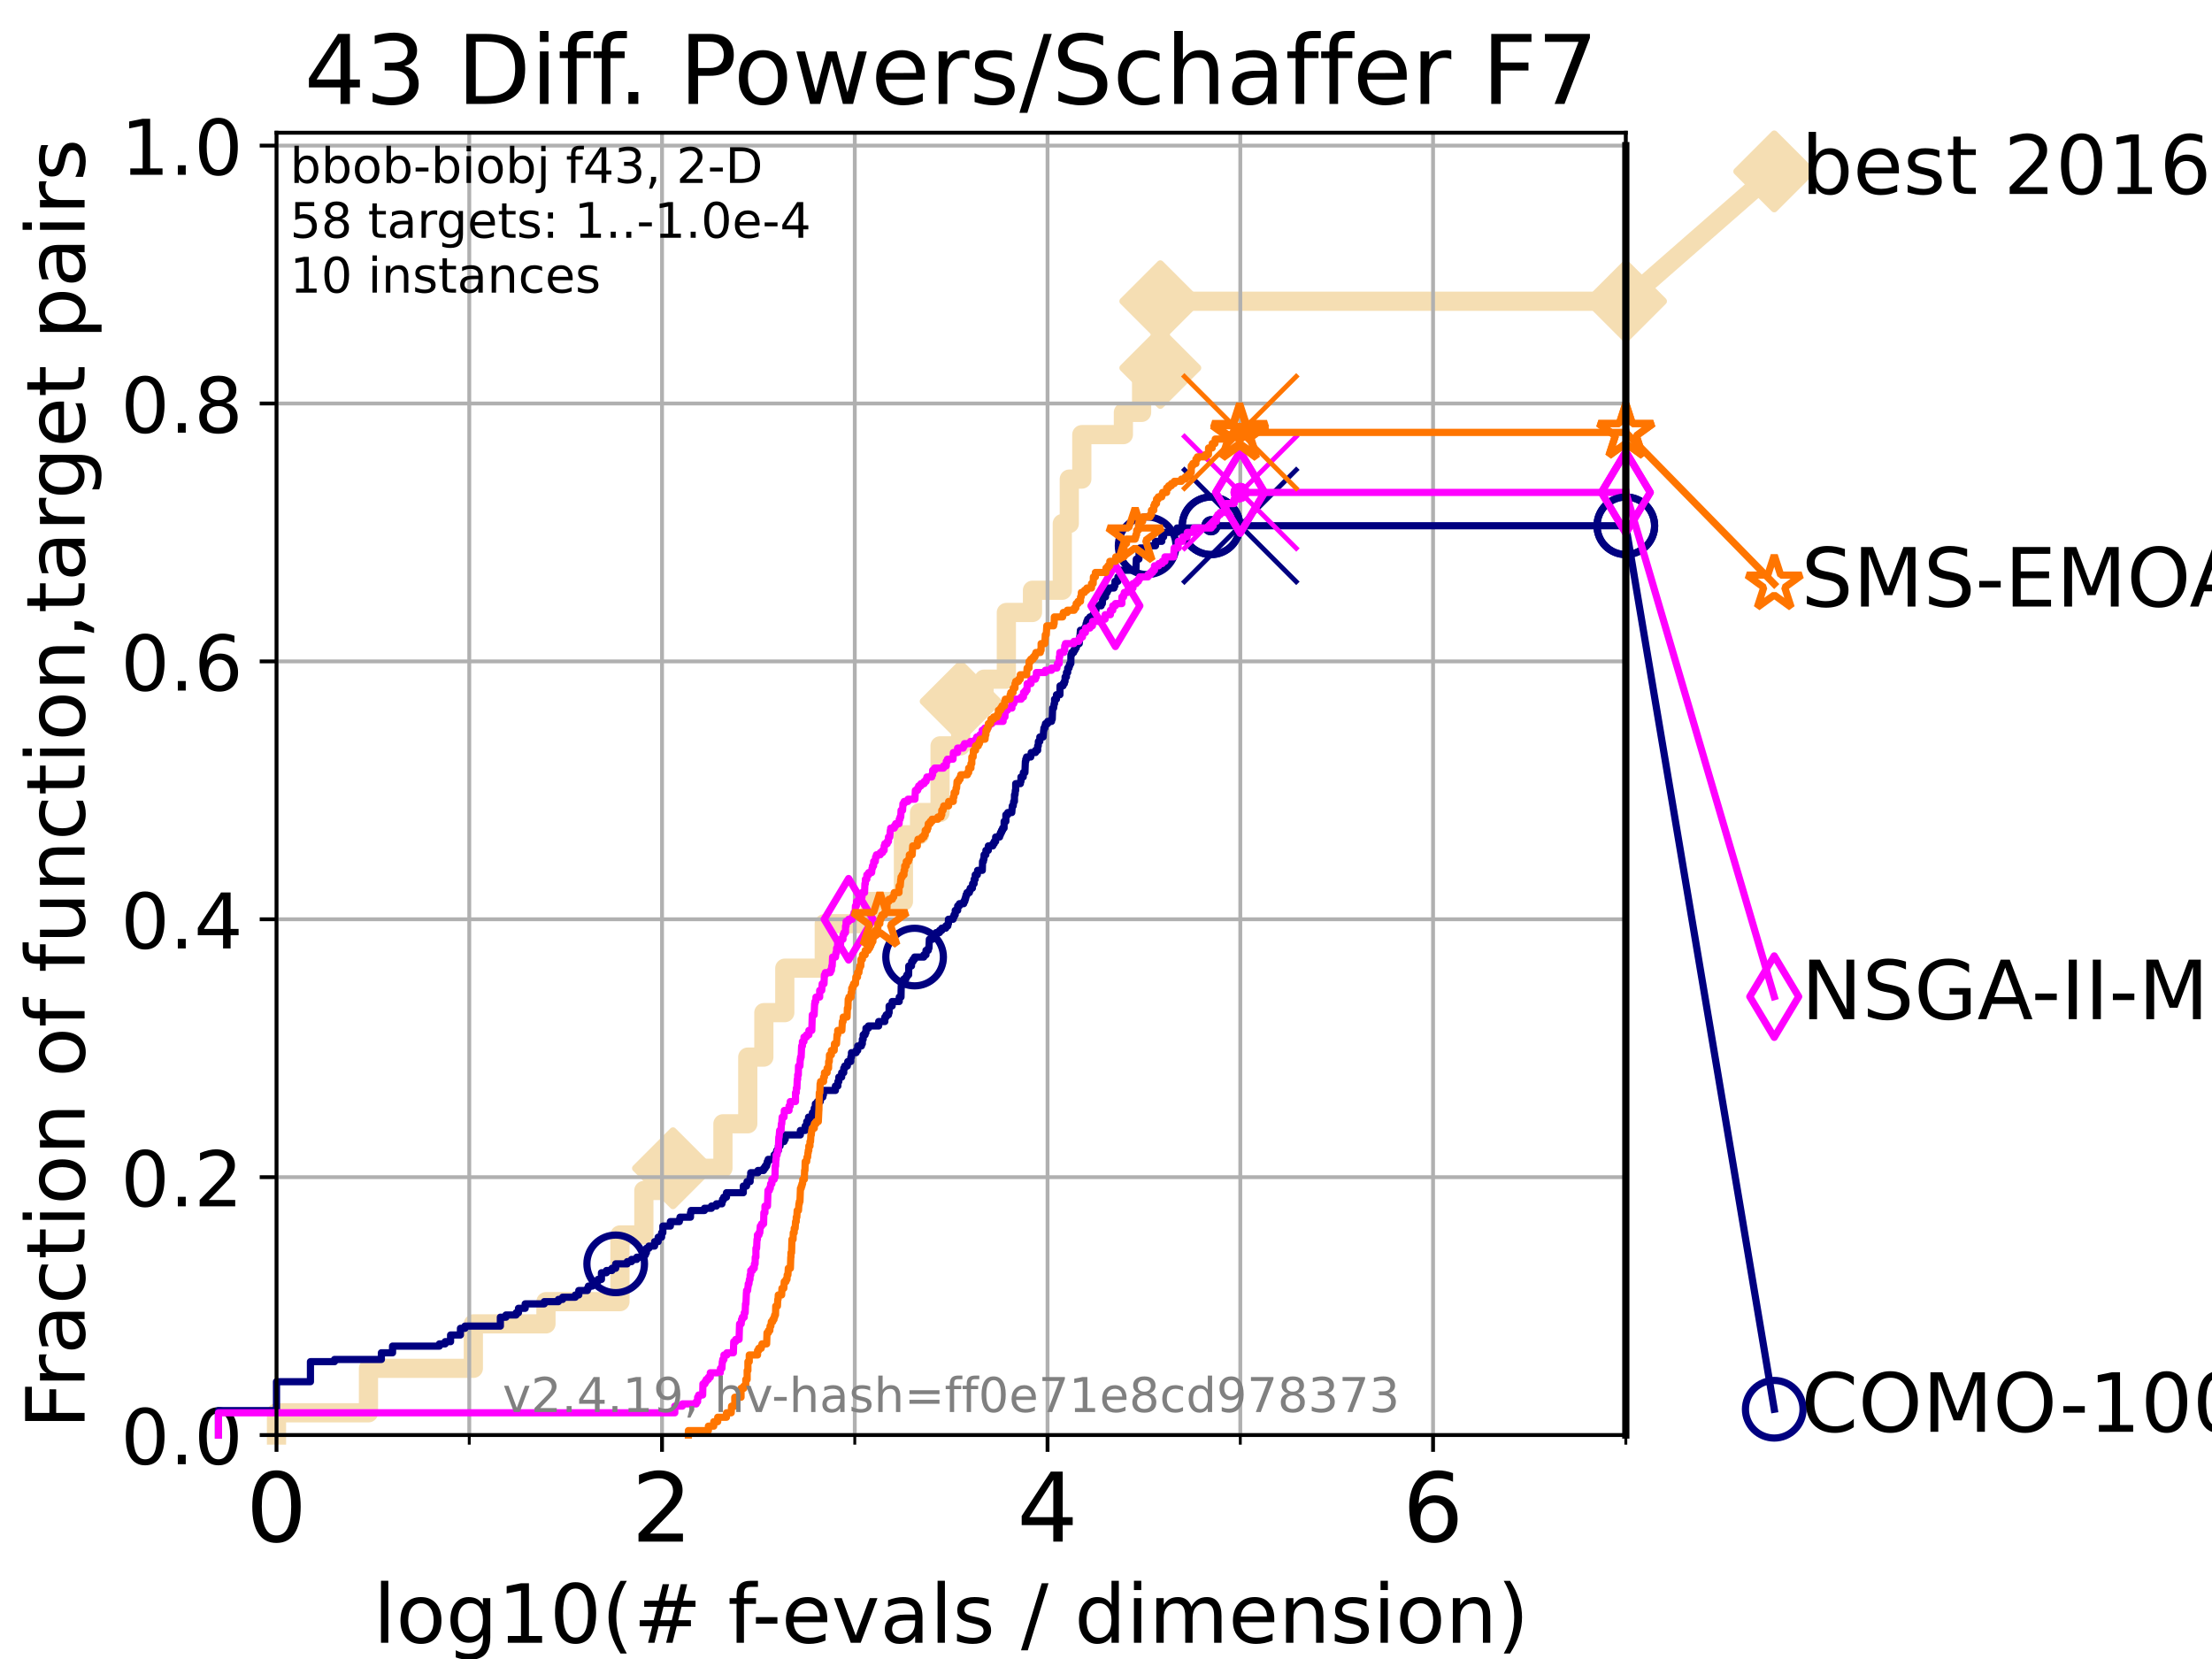 <?xml version="1.0" encoding="utf-8" standalone="no"?>
<!DOCTYPE svg PUBLIC "-//W3C//DTD SVG 1.1//EN"
  "http://www.w3.org/Graphics/SVG/1.1/DTD/svg11.dtd">
<!-- Created with matplotlib (https://matplotlib.org/) -->
<svg height="345.6pt" version="1.1" viewBox="0 0 460.8 345.6" width="460.8pt" xmlns="http://www.w3.org/2000/svg" xmlns:xlink="http://www.w3.org/1999/xlink">
 <defs>
  <style type="text/css">*{stroke-linecap:butt;stroke-linejoin:round;}</style>
 </defs>
 <g id="figure_1">
  <g id="patch_1">
   <path d="M 0 345.6 
L 460.8 345.6 
L 460.8 0 
L 0 0 
z
" style="fill:#ffffff;"/>
  </g>
  <g id="axes_1">
   <g id="patch_2">
    <path d="M 57.6 298.944 
L 338.688 298.944 
L 338.688 27.648 
L 57.6 27.648 
z
" style="fill:#ffffff;"/>
   </g>
   <g id="line2d_1">
    <path d="M 57.6 298.944 
L 57.6 294.313 
L 76.759 294.313 
L 76.759 285.05 
L 98.606 285.05 
L 98.606 275.788 
L 113.735 275.788 
L 113.735 271.157 
L 129.147 271.157 
L 129.147 257.263 
L 134.128 257.263 
L 134.128 248.001 
L 140.196 248.001 
L 140.196 243.37 
L 150.599 243.37 
L 150.599 234.107 
L 155.773 234.107 
L 155.773 220.214 
L 159.124 220.214 
L 159.124 210.951 
L 163.489 210.951 
L 163.489 201.689 
L 171.709 201.689 
L 171.709 192.426 
L 181.26 192.426 
L 181.26 187.795 
L 188.2 187.795 
L 188.2 173.901 
L 191.561 173.901 
L 191.561 169.27 
L 195.831 169.27 
L 195.831 155.377 
L 200.124 155.377 
L 200.124 146.114 
L 204.997 146.114 
L 204.997 141.483 
L 209.642 141.483 
L 209.642 127.589 
L 215.084 127.589 
L 215.084 122.958 
L 221.296 122.958 
L 221.296 109.065 
L 222.754 109.065 
L 222.754 99.802 
L 225.359 99.802 
L 225.359 90.54 
L 234.022 90.54 
L 234.022 85.909 
L 237.816 85.909 
L 237.816 76.646 
L 241.714 76.646 
L 241.714 62.753 
L 338.688 62.753 
" style="fill:none;stroke:#f5deb3;stroke-linecap:square;stroke-width:4;"/>
   </g>
   <g id="line2d_2">
    <defs>
     <path d="M 0 7.778 
L 7.778 0 
L 0 -7.778 
L -7.778 0 
z
" id="m3058eb51c3" style="stroke:#f5deb3;stroke-linejoin:miter;stroke-width:1.5;"/>
    </defs>
    <g>
     <use style="fill:#f5deb3;stroke:#f5deb3;stroke-linejoin:miter;stroke-width:1.5;" x="140.196" xlink:href="#m3058eb51c3" y="243.37"/>
     <use style="fill:#f5deb3;stroke:#f5deb3;stroke-linejoin:miter;stroke-width:1.5;" x="200.124" xlink:href="#m3058eb51c3" y="146.114"/>
     <use style="fill:#f5deb3;stroke:#f5deb3;stroke-linejoin:miter;stroke-width:1.5;" x="241.714" xlink:href="#m3058eb51c3" y="76.646"/>
     <use style="fill:#f5deb3;stroke:#f5deb3;stroke-linejoin:miter;stroke-width:1.5;" x="241.714" xlink:href="#m3058eb51c3" y="62.753"/>
     <use style="fill:#f5deb3;stroke:#f5deb3;stroke-linejoin:miter;stroke-width:1.5;" x="338.688" xlink:href="#m3058eb51c3" y="62.753"/>
    </g>
   </g>
   <g id="line2d_3">
    <path style="fill:none;stroke:#f5deb3;stroke-linecap:square;stroke-width:4;"/>
    <g/>
   </g>
   <g id="line2d_4">
    <path d="M 338.688 62.753 
L 369.608 35.706 
" style="fill:none;stroke:#f5deb3;stroke-linecap:square;stroke-width:4;"/>
    <g>
     <use style="fill:#f5deb3;stroke:#f5deb3;stroke-linejoin:miter;stroke-width:1.5;" x="338.688" xlink:href="#m3058eb51c3" y="62.753"/>
     <use style="fill:#f5deb3;stroke:#f5deb3;stroke-linejoin:miter;stroke-width:1.5;" x="369.608" xlink:href="#m3058eb51c3" y="35.706"/>
    </g>
   </g>
   <g id="matplotlib.axis_1">
    <g id="xtick_1">
     <g id="line2d_5">
      <path clip-path="url(#p20cfd667a4)" d="M 57.6 298.944 
L 57.6 27.648 
" style="fill:none;stroke:#b0b0b0;stroke-linecap:square;stroke-width:0.8;"/>
     </g>
     <g id="line2d_6">
      <defs>
       <path d="M 0 0 
L 0 3.5 
" id="m0fecb887b1" style="stroke:#000000;stroke-width:0.8;"/>
      </defs>
      <g>
       <use style="stroke:#000000;stroke-width:0.8;" x="57.6" xlink:href="#m0fecb887b1" y="298.944"/>
      </g>
     </g>
     <g id="text_1">
      <!-- 0 -->
      <g transform="translate(51.237 321.141)scale(0.2 -0.2)">
       <defs>
        <path d="M 31.781 66.406 
Q 24.172 66.406 20.328 58.906 
Q 16.5 51.422 16.5 36.375 
Q 16.5 21.391 20.328 13.891 
Q 24.172 6.391 31.781 6.391 
Q 39.453 6.391 43.281 13.891 
Q 47.125 21.391 47.125 36.375 
Q 47.125 51.422 43.281 58.906 
Q 39.453 66.406 31.781 66.406 
z
M 31.781 74.219 
Q 44.047 74.219 50.516 64.516 
Q 56.984 54.828 56.984 36.375 
Q 56.984 17.969 50.516 8.266 
Q 44.047 -1.422 31.781 -1.422 
Q 19.531 -1.422 13.062 8.266 
Q 6.594 17.969 6.594 36.375 
Q 6.594 54.828 13.062 64.516 
Q 19.531 74.219 31.781 74.219 
z
" id="DejaVuSans-48"/>
       </defs>
       <use xlink:href="#DejaVuSans-48"/>
      </g>
     </g>
    </g>
    <g id="xtick_2">
     <g id="line2d_7">
      <path clip-path="url(#p20cfd667a4)" d="M 137.911 298.944 
L 137.911 27.648 
" style="fill:none;stroke:#b0b0b0;stroke-linecap:square;stroke-width:0.8;"/>
     </g>
     <g id="line2d_8">
      <g>
       <use style="stroke:#000000;stroke-width:0.8;" x="137.911" xlink:href="#m0fecb887b1" y="298.944"/>
      </g>
     </g>
     <g id="text_2">
      <!-- 2 -->
      <g transform="translate(131.548 321.141)scale(0.2 -0.2)">
       <defs>
        <path d="M 19.188 8.297 
L 53.609 8.297 
L 53.609 0 
L 7.328 0 
L 7.328 8.297 
Q 12.938 14.109 22.625 23.891 
Q 32.328 33.688 34.812 36.531 
Q 39.547 41.844 41.422 45.531 
Q 43.312 49.219 43.312 52.781 
Q 43.312 58.594 39.234 62.25 
Q 35.156 65.922 28.609 65.922 
Q 23.969 65.922 18.812 64.312 
Q 13.672 62.703 7.812 59.422 
L 7.812 69.391 
Q 13.766 71.781 18.938 73 
Q 24.125 74.219 28.422 74.219 
Q 39.75 74.219 46.484 68.547 
Q 53.219 62.891 53.219 53.422 
Q 53.219 48.922 51.531 44.891 
Q 49.859 40.875 45.406 35.406 
Q 44.188 33.984 37.641 27.219 
Q 31.109 20.453 19.188 8.297 
z
" id="DejaVuSans-50"/>
       </defs>
       <use xlink:href="#DejaVuSans-50"/>
      </g>
     </g>
    </g>
    <g id="xtick_3">
     <g id="line2d_9">
      <path clip-path="url(#p20cfd667a4)" d="M 218.222 298.944 
L 218.222 27.648 
" style="fill:none;stroke:#b0b0b0;stroke-linecap:square;stroke-width:0.8;"/>
     </g>
     <g id="line2d_10">
      <g>
       <use style="stroke:#000000;stroke-width:0.8;" x="218.222" xlink:href="#m0fecb887b1" y="298.944"/>
      </g>
     </g>
     <g id="text_3">
      <!-- 4 -->
      <g transform="translate(211.859 321.141)scale(0.2 -0.2)">
       <defs>
        <path d="M 37.797 64.312 
L 12.891 25.391 
L 37.797 25.391 
z
M 35.203 72.906 
L 47.609 72.906 
L 47.609 25.391 
L 58.016 25.391 
L 58.016 17.188 
L 47.609 17.188 
L 47.609 0 
L 37.797 0 
L 37.797 17.188 
L 4.891 17.188 
L 4.891 26.703 
z
" id="DejaVuSans-52"/>
       </defs>
       <use xlink:href="#DejaVuSans-52"/>
      </g>
     </g>
    </g>
    <g id="xtick_4">
     <g id="line2d_11">
      <path clip-path="url(#p20cfd667a4)" d="M 298.533 298.944 
L 298.533 27.648 
" style="fill:none;stroke:#b0b0b0;stroke-linecap:square;stroke-width:0.8;"/>
     </g>
     <g id="line2d_12">
      <g>
       <use style="stroke:#000000;stroke-width:0.8;" x="298.533" xlink:href="#m0fecb887b1" y="298.944"/>
      </g>
     </g>
     <g id="text_4">
      <!-- 6 -->
      <g transform="translate(292.17 321.141)scale(0.2 -0.2)">
       <defs>
        <path d="M 33.016 40.375 
Q 26.375 40.375 22.484 35.828 
Q 18.609 31.297 18.609 23.391 
Q 18.609 15.531 22.484 10.953 
Q 26.375 6.391 33.016 6.391 
Q 39.656 6.391 43.531 10.953 
Q 47.406 15.531 47.406 23.391 
Q 47.406 31.297 43.531 35.828 
Q 39.656 40.375 33.016 40.375 
z
M 52.594 71.297 
L 52.594 62.312 
Q 48.875 64.062 45.094 64.984 
Q 41.312 65.922 37.594 65.922 
Q 27.828 65.922 22.672 59.328 
Q 17.531 52.734 16.797 39.406 
Q 19.672 43.656 24.016 45.922 
Q 28.375 48.188 33.594 48.188 
Q 44.578 48.188 50.953 41.516 
Q 57.328 34.859 57.328 23.391 
Q 57.328 12.156 50.688 5.359 
Q 44.047 -1.422 33.016 -1.422 
Q 20.359 -1.422 13.672 8.266 
Q 6.984 17.969 6.984 36.375 
Q 6.984 53.656 15.188 63.938 
Q 23.391 74.219 37.203 74.219 
Q 40.922 74.219 44.703 73.484 
Q 48.484 72.75 52.594 71.297 
z
" id="DejaVuSans-54"/>
       </defs>
       <use xlink:href="#DejaVuSans-54"/>
      </g>
     </g>
    </g>
    <g id="xtick_5">
     <g id="line2d_13">
      <path clip-path="url(#p20cfd667a4)" d="M 97.755 298.944 
L 97.755 27.648 
" style="fill:none;stroke:#b0b0b0;stroke-linecap:square;stroke-width:0.8;"/>
     </g>
     <g id="line2d_14">
      <defs>
       <path d="M 0 0 
L 0 2 
" id="m9210008048" style="stroke:#000000;stroke-width:0.6;"/>
      </defs>
      <g>
       <use style="stroke:#000000;stroke-width:0.6;" x="97.755" xlink:href="#m9210008048" y="298.944"/>
      </g>
     </g>
    </g>
    <g id="xtick_6">
     <g id="line2d_15">
      <path clip-path="url(#p20cfd667a4)" d="M 178.066 298.944 
L 178.066 27.648 
" style="fill:none;stroke:#b0b0b0;stroke-linecap:square;stroke-width:0.8;"/>
     </g>
     <g id="line2d_16">
      <g>
       <use style="stroke:#000000;stroke-width:0.6;" x="178.066" xlink:href="#m9210008048" y="298.944"/>
      </g>
     </g>
    </g>
    <g id="xtick_7">
     <g id="line2d_17">
      <path clip-path="url(#p20cfd667a4)" d="M 258.377 298.944 
L 258.377 27.648 
" style="fill:none;stroke:#b0b0b0;stroke-linecap:square;stroke-width:0.8;"/>
     </g>
     <g id="line2d_18">
      <g>
       <use style="stroke:#000000;stroke-width:0.6;" x="258.377" xlink:href="#m9210008048" y="298.944"/>
      </g>
     </g>
    </g>
    <g id="xtick_8">
     <g id="line2d_19">
      <path clip-path="url(#p20cfd667a4)" d="M 338.688 298.944 
L 338.688 27.648 
" style="fill:none;stroke:#b0b0b0;stroke-linecap:square;stroke-width:0.8;"/>
     </g>
     <g id="line2d_20">
      <g>
       <use style="stroke:#000000;stroke-width:0.6;" x="338.688" xlink:href="#m9210008048" y="298.944"/>
      </g>
     </g>
    </g>
    <g id="text_5">
     <!-- log10(# f-evals / dimension) -->
     <g transform="translate(77.764 342.218)scale(0.17 -0.17)">
      <defs>
       <path d="M 9.422 75.984 
L 18.406 75.984 
L 18.406 0 
L 9.422 0 
z
" id="DejaVuSans-108"/>
       <path d="M 30.609 48.391 
Q 23.391 48.391 19.188 42.75 
Q 14.984 37.109 14.984 27.297 
Q 14.984 17.484 19.156 11.844 
Q 23.344 6.203 30.609 6.203 
Q 37.797 6.203 41.984 11.859 
Q 46.188 17.531 46.188 27.297 
Q 46.188 37.016 41.984 42.703 
Q 37.797 48.391 30.609 48.391 
z
M 30.609 56 
Q 42.328 56 49.016 48.375 
Q 55.719 40.766 55.719 27.297 
Q 55.719 13.875 49.016 6.219 
Q 42.328 -1.422 30.609 -1.422 
Q 18.844 -1.422 12.172 6.219 
Q 5.516 13.875 5.516 27.297 
Q 5.516 40.766 12.172 48.375 
Q 18.844 56 30.609 56 
z
" id="DejaVuSans-111"/>
       <path d="M 45.406 27.984 
Q 45.406 37.75 41.375 43.109 
Q 37.359 48.484 30.078 48.484 
Q 22.859 48.484 18.828 43.109 
Q 14.797 37.75 14.797 27.984 
Q 14.797 18.266 18.828 12.891 
Q 22.859 7.516 30.078 7.516 
Q 37.359 7.516 41.375 12.891 
Q 45.406 18.266 45.406 27.984 
z
M 54.391 6.781 
Q 54.391 -7.172 48.188 -13.984 
Q 42 -20.797 29.203 -20.797 
Q 24.469 -20.797 20.266 -20.094 
Q 16.062 -19.391 12.109 -17.922 
L 12.109 -9.188 
Q 16.062 -11.328 19.922 -12.344 
Q 23.781 -13.375 27.781 -13.375 
Q 36.625 -13.375 41.016 -8.766 
Q 45.406 -4.156 45.406 5.172 
L 45.406 9.625 
Q 42.625 4.781 38.281 2.391 
Q 33.938 0 27.875 0 
Q 17.828 0 11.672 7.656 
Q 5.516 15.328 5.516 27.984 
Q 5.516 40.672 11.672 48.328 
Q 17.828 56 27.875 56 
Q 33.938 56 38.281 53.609 
Q 42.625 51.219 45.406 46.391 
L 45.406 54.688 
L 54.391 54.688 
z
" id="DejaVuSans-103"/>
       <path d="M 12.406 8.297 
L 28.516 8.297 
L 28.516 63.922 
L 10.984 60.406 
L 10.984 69.391 
L 28.422 72.906 
L 38.281 72.906 
L 38.281 8.297 
L 54.391 8.297 
L 54.391 0 
L 12.406 0 
z
" id="DejaVuSans-49"/>
       <path d="M 31 75.875 
Q 24.469 64.656 21.281 53.656 
Q 18.109 42.672 18.109 31.391 
Q 18.109 20.125 21.312 9.062 
Q 24.516 -2 31 -13.188 
L 23.188 -13.188 
Q 15.875 -1.703 12.234 9.375 
Q 8.594 20.453 8.594 31.391 
Q 8.594 42.281 12.203 53.312 
Q 15.828 64.359 23.188 75.875 
z
" id="DejaVuSans-40"/>
       <path d="M 51.125 44 
L 36.922 44 
L 32.812 27.688 
L 47.125 27.688 
z
M 43.797 71.781 
L 38.719 51.516 
L 52.984 51.516 
L 58.109 71.781 
L 65.922 71.781 
L 60.891 51.516 
L 76.125 51.516 
L 76.125 44 
L 58.984 44 
L 54.984 27.688 
L 70.516 27.688 
L 70.516 20.219 
L 53.078 20.219 
L 48 0 
L 40.188 0 
L 45.219 20.219 
L 30.906 20.219 
L 25.875 0 
L 18.016 0 
L 23.094 20.219 
L 7.719 20.219 
L 7.719 27.688 
L 24.906 27.688 
L 29 44 
L 13.281 44 
L 13.281 51.516 
L 30.906 51.516 
L 35.891 71.781 
z
" id="DejaVuSans-35"/>
       <path id="DejaVuSans-32"/>
       <path d="M 37.109 75.984 
L 37.109 68.5 
L 28.516 68.5 
Q 23.688 68.5 21.797 66.547 
Q 19.922 64.594 19.922 59.516 
L 19.922 54.688 
L 34.719 54.688 
L 34.719 47.703 
L 19.922 47.703 
L 19.922 0 
L 10.891 0 
L 10.891 47.703 
L 2.297 47.703 
L 2.297 54.688 
L 10.891 54.688 
L 10.891 58.5 
Q 10.891 67.625 15.141 71.797 
Q 19.391 75.984 28.609 75.984 
z
" id="DejaVuSans-102"/>
       <path d="M 4.891 31.391 
L 31.203 31.391 
L 31.203 23.391 
L 4.891 23.391 
z
" id="DejaVuSans-45"/>
       <path d="M 56.203 29.594 
L 56.203 25.203 
L 14.891 25.203 
Q 15.484 15.922 20.484 11.062 
Q 25.484 6.203 34.422 6.203 
Q 39.594 6.203 44.453 7.469 
Q 49.312 8.734 54.109 11.281 
L 54.109 2.781 
Q 49.266 0.734 44.188 -0.344 
Q 39.109 -1.422 33.891 -1.422 
Q 20.797 -1.422 13.156 6.188 
Q 5.516 13.812 5.516 26.812 
Q 5.516 40.234 12.766 48.109 
Q 20.016 56 32.328 56 
Q 43.359 56 49.781 48.891 
Q 56.203 41.797 56.203 29.594 
z
M 47.219 32.234 
Q 47.125 39.594 43.094 43.984 
Q 39.062 48.391 32.422 48.391 
Q 24.906 48.391 20.391 44.141 
Q 15.875 39.891 15.188 32.172 
z
" id="DejaVuSans-101"/>
       <path d="M 2.984 54.688 
L 12.5 54.688 
L 29.594 8.797 
L 46.688 54.688 
L 56.203 54.688 
L 35.688 0 
L 23.484 0 
z
" id="DejaVuSans-118"/>
       <path d="M 34.281 27.484 
Q 23.391 27.484 19.188 25 
Q 14.984 22.516 14.984 16.5 
Q 14.984 11.719 18.141 8.906 
Q 21.297 6.109 26.703 6.109 
Q 34.188 6.109 38.703 11.406 
Q 43.219 16.703 43.219 25.484 
L 43.219 27.484 
z
M 52.203 31.203 
L 52.203 0 
L 43.219 0 
L 43.219 8.297 
Q 40.141 3.328 35.547 0.953 
Q 30.953 -1.422 24.312 -1.422 
Q 15.922 -1.422 10.953 3.297 
Q 6 8.016 6 15.922 
Q 6 25.141 12.172 29.828 
Q 18.359 34.516 30.609 34.516 
L 43.219 34.516 
L 43.219 35.406 
Q 43.219 41.609 39.141 45 
Q 35.062 48.391 27.688 48.391 
Q 23 48.391 18.547 47.266 
Q 14.109 46.141 10.016 43.891 
L 10.016 52.203 
Q 14.938 54.109 19.578 55.047 
Q 24.219 56 28.609 56 
Q 40.484 56 46.344 49.844 
Q 52.203 43.703 52.203 31.203 
z
" id="DejaVuSans-97"/>
       <path d="M 44.281 53.078 
L 44.281 44.578 
Q 40.484 46.531 36.375 47.5 
Q 32.281 48.484 27.875 48.484 
Q 21.188 48.484 17.844 46.438 
Q 14.5 44.391 14.5 40.281 
Q 14.5 37.156 16.891 35.375 
Q 19.281 33.594 26.516 31.984 
L 29.594 31.297 
Q 39.156 29.25 43.188 25.516 
Q 47.219 21.781 47.219 15.094 
Q 47.219 7.469 41.188 3.016 
Q 35.156 -1.422 24.609 -1.422 
Q 20.219 -1.422 15.453 -0.562 
Q 10.688 0.297 5.422 2 
L 5.422 11.281 
Q 10.406 8.688 15.234 7.391 
Q 20.062 6.109 24.812 6.109 
Q 31.156 6.109 34.562 8.281 
Q 37.984 10.453 37.984 14.406 
Q 37.984 18.062 35.516 20.016 
Q 33.062 21.969 24.703 23.781 
L 21.578 24.516 
Q 13.234 26.266 9.516 29.906 
Q 5.812 33.547 5.812 39.891 
Q 5.812 47.609 11.281 51.797 
Q 16.75 56 26.812 56 
Q 31.781 56 36.172 55.266 
Q 40.578 54.547 44.281 53.078 
z
" id="DejaVuSans-115"/>
       <path d="M 25.391 72.906 
L 33.688 72.906 
L 8.297 -9.281 
L 0 -9.281 
z
" id="DejaVuSans-47"/>
       <path d="M 45.406 46.391 
L 45.406 75.984 
L 54.391 75.984 
L 54.391 0 
L 45.406 0 
L 45.406 8.203 
Q 42.578 3.328 38.25 0.953 
Q 33.938 -1.422 27.875 -1.422 
Q 17.969 -1.422 11.734 6.484 
Q 5.516 14.406 5.516 27.297 
Q 5.516 40.188 11.734 48.094 
Q 17.969 56 27.875 56 
Q 33.938 56 38.25 53.625 
Q 42.578 51.266 45.406 46.391 
z
M 14.797 27.297 
Q 14.797 17.391 18.875 11.75 
Q 22.953 6.109 30.078 6.109 
Q 37.203 6.109 41.297 11.75 
Q 45.406 17.391 45.406 27.297 
Q 45.406 37.203 41.297 42.844 
Q 37.203 48.484 30.078 48.484 
Q 22.953 48.484 18.875 42.844 
Q 14.797 37.203 14.797 27.297 
z
" id="DejaVuSans-100"/>
       <path d="M 9.422 54.688 
L 18.406 54.688 
L 18.406 0 
L 9.422 0 
z
M 9.422 75.984 
L 18.406 75.984 
L 18.406 64.594 
L 9.422 64.594 
z
" id="DejaVuSans-105"/>
       <path d="M 52 44.188 
Q 55.375 50.25 60.062 53.125 
Q 64.75 56 71.094 56 
Q 79.641 56 84.281 50.016 
Q 88.922 44.047 88.922 33.016 
L 88.922 0 
L 79.891 0 
L 79.891 32.719 
Q 79.891 40.578 77.094 44.375 
Q 74.312 48.188 68.609 48.188 
Q 61.625 48.188 57.562 43.547 
Q 53.516 38.922 53.516 30.906 
L 53.516 0 
L 44.484 0 
L 44.484 32.719 
Q 44.484 40.625 41.703 44.406 
Q 38.922 48.188 33.109 48.188 
Q 26.219 48.188 22.156 43.531 
Q 18.109 38.875 18.109 30.906 
L 18.109 0 
L 9.078 0 
L 9.078 54.688 
L 18.109 54.688 
L 18.109 46.188 
Q 21.188 51.219 25.484 53.609 
Q 29.781 56 35.688 56 
Q 41.656 56 45.828 52.969 
Q 50 49.953 52 44.188 
z
" id="DejaVuSans-109"/>
       <path d="M 54.891 33.016 
L 54.891 0 
L 45.906 0 
L 45.906 32.719 
Q 45.906 40.484 42.875 44.328 
Q 39.844 48.188 33.797 48.188 
Q 26.516 48.188 22.312 43.547 
Q 18.109 38.922 18.109 30.906 
L 18.109 0 
L 9.078 0 
L 9.078 54.688 
L 18.109 54.688 
L 18.109 46.188 
Q 21.344 51.125 25.703 53.562 
Q 30.078 56 35.797 56 
Q 45.219 56 50.047 50.172 
Q 54.891 44.344 54.891 33.016 
z
" id="DejaVuSans-110"/>
       <path d="M 8.016 75.875 
L 15.828 75.875 
Q 23.141 64.359 26.781 53.312 
Q 30.422 42.281 30.422 31.391 
Q 30.422 20.453 26.781 9.375 
Q 23.141 -1.703 15.828 -13.188 
L 8.016 -13.188 
Q 14.5 -2 17.703 9.062 
Q 20.906 20.125 20.906 31.391 
Q 20.906 42.672 17.703 53.656 
Q 14.5 64.656 8.016 75.875 
z
" id="DejaVuSans-41"/>
      </defs>
      <use xlink:href="#DejaVuSans-108"/>
      <use x="27.783" xlink:href="#DejaVuSans-111"/>
      <use x="88.965" xlink:href="#DejaVuSans-103"/>
      <use x="152.441" xlink:href="#DejaVuSans-49"/>
      <use x="216.064" xlink:href="#DejaVuSans-48"/>
      <use x="279.688" xlink:href="#DejaVuSans-40"/>
      <use x="318.701" xlink:href="#DejaVuSans-35"/>
      <use x="402.49" xlink:href="#DejaVuSans-32"/>
      <use x="434.277" xlink:href="#DejaVuSans-102"/>
      <use x="463.982" xlink:href="#DejaVuSans-45"/>
      <use x="500.066" xlink:href="#DejaVuSans-101"/>
      <use x="561.59" xlink:href="#DejaVuSans-118"/>
      <use x="620.77" xlink:href="#DejaVuSans-97"/>
      <use x="682.049" xlink:href="#DejaVuSans-108"/>
      <use x="709.832" xlink:href="#DejaVuSans-115"/>
      <use x="761.932" xlink:href="#DejaVuSans-32"/>
      <use x="793.719" xlink:href="#DejaVuSans-47"/>
      <use x="827.41" xlink:href="#DejaVuSans-32"/>
      <use x="859.197" xlink:href="#DejaVuSans-100"/>
      <use x="922.674" xlink:href="#DejaVuSans-105"/>
      <use x="950.457" xlink:href="#DejaVuSans-109"/>
      <use x="1047.869" xlink:href="#DejaVuSans-101"/>
      <use x="1109.393" xlink:href="#DejaVuSans-110"/>
      <use x="1172.771" xlink:href="#DejaVuSans-115"/>
      <use x="1224.871" xlink:href="#DejaVuSans-105"/>
      <use x="1252.654" xlink:href="#DejaVuSans-111"/>
      <use x="1313.836" xlink:href="#DejaVuSans-110"/>
      <use x="1377.215" xlink:href="#DejaVuSans-41"/>
     </g>
    </g>
   </g>
   <g id="matplotlib.axis_2">
    <g id="ytick_1">
     <g id="line2d_21">
      <path clip-path="url(#p20cfd667a4)" d="M 57.6 298.944 
L 338.688 298.944 
" style="fill:none;stroke:#b0b0b0;stroke-linecap:square;stroke-width:0.8;"/>
     </g>
     <g id="line2d_22">
      <defs>
       <path d="M 0 0 
L -3.5 0 
" id="m78f101ae71" style="stroke:#000000;stroke-width:0.8;"/>
      </defs>
      <g>
       <use style="stroke:#000000;stroke-width:0.8;" x="57.6" xlink:href="#m78f101ae71" y="298.944"/>
      </g>
     </g>
     <g id="text_6">
      <!-- 0.0 -->
      <g transform="translate(25.155 305.023)scale(0.16 -0.16)">
       <defs>
        <path d="M 10.688 12.406 
L 21 12.406 
L 21 0 
L 10.688 0 
z
" id="DejaVuSans-46"/>
       </defs>
       <use xlink:href="#DejaVuSans-48"/>
       <use x="63.623" xlink:href="#DejaVuSans-46"/>
       <use x="95.41" xlink:href="#DejaVuSans-48"/>
      </g>
     </g>
    </g>
    <g id="ytick_2">
     <g id="line2d_23">
      <path clip-path="url(#p20cfd667a4)" d="M 57.6 245.222 
L 338.688 245.222 
" style="fill:none;stroke:#b0b0b0;stroke-linecap:square;stroke-width:0.8;"/>
     </g>
     <g id="line2d_24">
      <g>
       <use style="stroke:#000000;stroke-width:0.8;" x="57.6" xlink:href="#m78f101ae71" y="245.222"/>
      </g>
     </g>
     <g id="text_7">
      <!-- 0.2 -->
      <g transform="translate(25.155 251.301)scale(0.16 -0.16)">
       <use xlink:href="#DejaVuSans-48"/>
       <use x="63.623" xlink:href="#DejaVuSans-46"/>
       <use x="95.41" xlink:href="#DejaVuSans-50"/>
      </g>
     </g>
    </g>
    <g id="ytick_3">
     <g id="line2d_25">
      <path clip-path="url(#p20cfd667a4)" d="M 57.6 191.5 
L 338.688 191.5 
" style="fill:none;stroke:#b0b0b0;stroke-linecap:square;stroke-width:0.8;"/>
     </g>
     <g id="line2d_26">
      <g>
       <use style="stroke:#000000;stroke-width:0.8;" x="57.6" xlink:href="#m78f101ae71" y="191.5"/>
      </g>
     </g>
     <g id="text_8">
      <!-- 0.4 -->
      <g transform="translate(25.155 197.579)scale(0.16 -0.16)">
       <use xlink:href="#DejaVuSans-48"/>
       <use x="63.623" xlink:href="#DejaVuSans-46"/>
       <use x="95.41" xlink:href="#DejaVuSans-52"/>
      </g>
     </g>
    </g>
    <g id="ytick_4">
     <g id="line2d_27">
      <path clip-path="url(#p20cfd667a4)" d="M 57.6 137.778 
L 338.688 137.778 
" style="fill:none;stroke:#b0b0b0;stroke-linecap:square;stroke-width:0.8;"/>
     </g>
     <g id="line2d_28">
      <g>
       <use style="stroke:#000000;stroke-width:0.8;" x="57.6" xlink:href="#m78f101ae71" y="137.778"/>
      </g>
     </g>
     <g id="text_9">
      <!-- 0.6 -->
      <g transform="translate(25.155 143.857)scale(0.16 -0.16)">
       <use xlink:href="#DejaVuSans-48"/>
       <use x="63.623" xlink:href="#DejaVuSans-46"/>
       <use x="95.41" xlink:href="#DejaVuSans-54"/>
      </g>
     </g>
    </g>
    <g id="ytick_5">
     <g id="line2d_29">
      <path clip-path="url(#p20cfd667a4)" d="M 57.6 84.056 
L 338.688 84.056 
" style="fill:none;stroke:#b0b0b0;stroke-linecap:square;stroke-width:0.8;"/>
     </g>
     <g id="line2d_30">
      <g>
       <use style="stroke:#000000;stroke-width:0.8;" x="57.6" xlink:href="#m78f101ae71" y="84.056"/>
      </g>
     </g>
     <g id="text_10">
      <!-- 0.8 -->
      <g transform="translate(25.155 90.135)scale(0.16 -0.16)">
       <defs>
        <path d="M 31.781 34.625 
Q 24.75 34.625 20.719 30.859 
Q 16.703 27.094 16.703 20.516 
Q 16.703 13.922 20.719 10.156 
Q 24.75 6.391 31.781 6.391 
Q 38.812 6.391 42.859 10.172 
Q 46.922 13.969 46.922 20.516 
Q 46.922 27.094 42.891 30.859 
Q 38.875 34.625 31.781 34.625 
z
M 21.922 38.812 
Q 15.578 40.375 12.031 44.719 
Q 8.5 49.078 8.5 55.328 
Q 8.5 64.062 14.719 69.141 
Q 20.953 74.219 31.781 74.219 
Q 42.672 74.219 48.875 69.141 
Q 55.078 64.062 55.078 55.328 
Q 55.078 49.078 51.531 44.719 
Q 48 40.375 41.703 38.812 
Q 48.828 37.156 52.797 32.312 
Q 56.781 27.484 56.781 20.516 
Q 56.781 9.906 50.312 4.234 
Q 43.844 -1.422 31.781 -1.422 
Q 19.734 -1.422 13.25 4.234 
Q 6.781 9.906 6.781 20.516 
Q 6.781 27.484 10.781 32.312 
Q 14.797 37.156 21.922 38.812 
z
M 18.312 54.391 
Q 18.312 48.734 21.844 45.562 
Q 25.391 42.391 31.781 42.391 
Q 38.141 42.391 41.719 45.562 
Q 45.312 48.734 45.312 54.391 
Q 45.312 60.062 41.719 63.234 
Q 38.141 66.406 31.781 66.406 
Q 25.391 66.406 21.844 63.234 
Q 18.312 60.062 18.312 54.391 
z
" id="DejaVuSans-56"/>
       </defs>
       <use xlink:href="#DejaVuSans-48"/>
       <use x="63.623" xlink:href="#DejaVuSans-46"/>
       <use x="95.41" xlink:href="#DejaVuSans-56"/>
      </g>
     </g>
    </g>
    <g id="ytick_6">
     <g id="line2d_31">
      <path clip-path="url(#p20cfd667a4)" d="M 57.6 30.334 
L 338.688 30.334 
" style="fill:none;stroke:#b0b0b0;stroke-linecap:square;stroke-width:0.8;"/>
     </g>
     <g id="line2d_32">
      <g>
       <use style="stroke:#000000;stroke-width:0.8;" x="57.6" xlink:href="#m78f101ae71" y="30.334"/>
      </g>
     </g>
     <g id="text_11">
      <!-- 1.0 -->
      <g transform="translate(25.155 36.413)scale(0.16 -0.16)">
       <use xlink:href="#DejaVuSans-49"/>
       <use x="63.623" xlink:href="#DejaVuSans-46"/>
       <use x="95.41" xlink:href="#DejaVuSans-48"/>
      </g>
     </g>
    </g>
    <g id="text_12">
     <!-- Fraction of function,target pairs -->
     <g transform="translate(17.62 297.681)rotate(-90)scale(0.17 -0.17)">
      <defs>
       <path d="M 9.812 72.906 
L 51.703 72.906 
L 51.703 64.594 
L 19.672 64.594 
L 19.672 43.109 
L 48.578 43.109 
L 48.578 34.812 
L 19.672 34.812 
L 19.672 0 
L 9.812 0 
z
" id="DejaVuSans-70"/>
       <path d="M 41.109 46.297 
Q 39.594 47.172 37.812 47.578 
Q 36.031 48 33.891 48 
Q 26.266 48 22.188 43.047 
Q 18.109 38.094 18.109 28.812 
L 18.109 0 
L 9.078 0 
L 9.078 54.688 
L 18.109 54.688 
L 18.109 46.188 
Q 20.953 51.172 25.484 53.578 
Q 30.031 56 36.531 56 
Q 37.453 56 38.578 55.875 
Q 39.703 55.766 41.062 55.516 
z
" id="DejaVuSans-114"/>
       <path d="M 48.781 52.594 
L 48.781 44.188 
Q 44.969 46.297 41.141 47.344 
Q 37.312 48.391 33.406 48.391 
Q 24.656 48.391 19.812 42.844 
Q 14.984 37.312 14.984 27.297 
Q 14.984 17.281 19.812 11.734 
Q 24.656 6.203 33.406 6.203 
Q 37.312 6.203 41.141 7.25 
Q 44.969 8.297 48.781 10.406 
L 48.781 2.094 
Q 45.016 0.344 40.984 -0.531 
Q 36.969 -1.422 32.422 -1.422 
Q 20.062 -1.422 12.781 6.344 
Q 5.516 14.109 5.516 27.297 
Q 5.516 40.672 12.859 48.328 
Q 20.219 56 33.016 56 
Q 37.156 56 41.109 55.141 
Q 45.062 54.297 48.781 52.594 
z
" id="DejaVuSans-99"/>
       <path d="M 18.312 70.219 
L 18.312 54.688 
L 36.812 54.688 
L 36.812 47.703 
L 18.312 47.703 
L 18.312 18.016 
Q 18.312 11.328 20.141 9.422 
Q 21.969 7.516 27.594 7.516 
L 36.812 7.516 
L 36.812 0 
L 27.594 0 
Q 17.188 0 13.234 3.875 
Q 9.281 7.766 9.281 18.016 
L 9.281 47.703 
L 2.688 47.703 
L 2.688 54.688 
L 9.281 54.688 
L 9.281 70.219 
z
" id="DejaVuSans-116"/>
       <path d="M 8.5 21.578 
L 8.5 54.688 
L 17.484 54.688 
L 17.484 21.922 
Q 17.484 14.156 20.5 10.266 
Q 23.531 6.391 29.594 6.391 
Q 36.859 6.391 41.078 11.031 
Q 45.312 15.672 45.312 23.688 
L 45.312 54.688 
L 54.297 54.688 
L 54.297 0 
L 45.312 0 
L 45.312 8.406 
Q 42.047 3.422 37.719 1 
Q 33.406 -1.422 27.688 -1.422 
Q 18.266 -1.422 13.375 4.438 
Q 8.5 10.297 8.5 21.578 
z
M 31.109 56 
z
" id="DejaVuSans-117"/>
       <path d="M 11.719 12.406 
L 22.016 12.406 
L 22.016 4 
L 14.016 -11.625 
L 7.719 -11.625 
L 11.719 4 
z
" id="DejaVuSans-44"/>
       <path d="M 18.109 8.203 
L 18.109 -20.797 
L 9.078 -20.797 
L 9.078 54.688 
L 18.109 54.688 
L 18.109 46.391 
Q 20.953 51.266 25.266 53.625 
Q 29.594 56 35.594 56 
Q 45.562 56 51.781 48.094 
Q 58.016 40.188 58.016 27.297 
Q 58.016 14.406 51.781 6.484 
Q 45.562 -1.422 35.594 -1.422 
Q 29.594 -1.422 25.266 0.953 
Q 20.953 3.328 18.109 8.203 
z
M 48.688 27.297 
Q 48.688 37.203 44.609 42.844 
Q 40.531 48.484 33.406 48.484 
Q 26.266 48.484 22.188 42.844 
Q 18.109 37.203 18.109 27.297 
Q 18.109 17.391 22.188 11.75 
Q 26.266 6.109 33.406 6.109 
Q 40.531 6.109 44.609 11.75 
Q 48.688 17.391 48.688 27.297 
z
" id="DejaVuSans-112"/>
      </defs>
      <use xlink:href="#DejaVuSans-70"/>
      <use x="50.27" xlink:href="#DejaVuSans-114"/>
      <use x="91.383" xlink:href="#DejaVuSans-97"/>
      <use x="152.662" xlink:href="#DejaVuSans-99"/>
      <use x="207.643" xlink:href="#DejaVuSans-116"/>
      <use x="246.852" xlink:href="#DejaVuSans-105"/>
      <use x="274.635" xlink:href="#DejaVuSans-111"/>
      <use x="335.816" xlink:href="#DejaVuSans-110"/>
      <use x="399.195" xlink:href="#DejaVuSans-32"/>
      <use x="430.982" xlink:href="#DejaVuSans-111"/>
      <use x="492.164" xlink:href="#DejaVuSans-102"/>
      <use x="527.369" xlink:href="#DejaVuSans-32"/>
      <use x="559.156" xlink:href="#DejaVuSans-102"/>
      <use x="594.361" xlink:href="#DejaVuSans-117"/>
      <use x="657.74" xlink:href="#DejaVuSans-110"/>
      <use x="721.119" xlink:href="#DejaVuSans-99"/>
      <use x="776.1" xlink:href="#DejaVuSans-116"/>
      <use x="815.309" xlink:href="#DejaVuSans-105"/>
      <use x="843.092" xlink:href="#DejaVuSans-111"/>
      <use x="904.273" xlink:href="#DejaVuSans-110"/>
      <use x="967.652" xlink:href="#DejaVuSans-44"/>
      <use x="999.439" xlink:href="#DejaVuSans-116"/>
      <use x="1038.648" xlink:href="#DejaVuSans-97"/>
      <use x="1099.928" xlink:href="#DejaVuSans-114"/>
      <use x="1139.291" xlink:href="#DejaVuSans-103"/>
      <use x="1202.768" xlink:href="#DejaVuSans-101"/>
      <use x="1264.291" xlink:href="#DejaVuSans-116"/>
      <use x="1303.5" xlink:href="#DejaVuSans-32"/>
      <use x="1335.287" xlink:href="#DejaVuSans-112"/>
      <use x="1398.764" xlink:href="#DejaVuSans-97"/>
      <use x="1460.043" xlink:href="#DejaVuSans-105"/>
      <use x="1487.826" xlink:href="#DejaVuSans-114"/>
      <use x="1528.939" xlink:href="#DejaVuSans-115"/>
     </g>
    </g>
   </g>
   <g id="line2d_33">
    <defs>
     <path d="M 0 1.5 
C 0.398 1.5 0.779 1.342 1.061 1.061 
C 1.342 0.779 1.5 0.398 1.5 0 
C 1.5 -0.398 1.342 -0.779 1.061 -1.061 
C 0.779 -1.342 0.398 -1.5 0 -1.5 
C -0.398 -1.5 -0.779 -1.342 -1.061 -1.061 
C -1.342 -0.779 -1.5 -0.398 -1.5 0 
C -1.5 0.398 -1.342 0.779 -1.061 1.061 
C -0.779 1.342 -0.398 1.5 0 1.5 
z
" id="meabaea0ba1" style="stroke:#f5deb3;"/>
    </defs>
    <g>
     <use style="fill:#f5deb3;stroke:#f5deb3;" x="241.714" xlink:href="#meabaea0ba1" y="62.753"/>
     <use style="fill:#f5deb3;stroke:#f5deb3;" x="241.714" xlink:href="#meabaea0ba1" y="62.753"/>
    </g>
   </g>
   <g id="line2d_34">
    <defs>
     <path d="M 0 1.5 
C 0.398 1.5 0.779 1.342 1.061 1.061 
C 1.342 0.779 1.5 0.398 1.5 0 
C 1.5 -0.398 1.342 -0.779 1.061 -1.061 
C 0.779 -1.342 0.398 -1.5 0 -1.5 
C -0.398 -1.5 -0.779 -1.342 -1.061 -1.061 
C -1.342 -0.779 -1.5 -0.398 -1.5 0 
C -1.5 0.398 -1.342 0.779 -1.061 1.061 
C -0.779 1.342 -0.398 1.5 0 1.5 
z
" id="m23da2fcea2" style="stroke:#000080;"/>
    </defs>
    <g>
     <use style="fill:#000080;stroke:#000080;" x="252.28" xlink:href="#m23da2fcea2" y="109.528"/>
     <use style="fill:#000080;stroke:#000080;" x="252.28" xlink:href="#m23da2fcea2" y="109.528"/>
    </g>
   </g>
   <g id="line2d_35">
    <path d="M 45.512 298.944 
L 45.512 293.85 
L 57.6 293.85 
L 57.6 287.829 
L 64.671 287.829 
L 64.671 283.661 
L 69.688 283.661 
L 69.688 283.198 
L 79.447 283.198 
L 79.447 281.809 
L 81.776 281.809 
L 81.776 280.419 
L 91.535 280.419 
L 91.535 279.956 
L 92.738 279.956 
L 92.738 279.493 
L 93.864 279.493 
L 93.864 278.104 
L 95.918 278.104 
L 95.918 276.714 
L 96.861 276.714 
L 96.861 276.251 
L 104.235 276.251 
L 104.235 274.399 
L 105.398 274.399 
L 105.398 273.935 
L 107.515 273.935 
L 107.515 273.472 
L 108.006 273.472 
L 108.006 272.546 
L 109.402 272.546 
L 109.402 271.62 
L 113.383 271.62 
L 113.383 271.157 
L 116.323 271.157 
L 116.323 270.694 
L 117.203 270.694 
L 117.203 270.231 
L 119.85 270.231 
L 119.85 269.767 
L 120.572 269.767 
L 120.572 268.841 
L 122.362 268.841 
L 122.362 268.378 
L 122.573 268.378 
L 122.573 267.915 
L 123.394 267.915 
L 123.394 267.452 
L 123.594 267.452 
L 123.594 266.989 
L 124.557 266.989 
L 124.557 266.526 
L 125.292 266.526 
L 125.292 265.136 
L 126.338 265.136 
L 126.338 264.673 
L 127.485 264.673 
L 127.485 264.21 
L 128.26 264.21 
L 128.26 263.284 
L 130.665 263.284 
L 130.665 262.821 
L 131.566 262.821 
L 131.566 262.357 
L 132.66 262.357 
L 132.66 261.894 
L 133.8 261.894 
L 133.8 261.431 
L 134.45 261.431 
L 134.45 260.968 
L 134.661 260.968 
L 134.661 260.042 
L 135.179 260.042 
L 135.179 259.579 
L 136.362 259.579 
L 136.362 258.653 
L 137.108 258.653 
L 137.108 257.726 
L 137.823 257.726 
L 137.823 256.8 
L 138.084 256.8 
L 138.084 255.411 
L 139.652 255.411 
L 139.652 254.484 
L 141.521 254.484 
L 141.521 254.021 
L 141.662 254.021 
L 141.662 253.558 
L 143.841 253.558 
L 143.841 252.632 
L 143.965 252.632 
L 143.965 252.169 
L 146.749 252.169 
L 146.749 251.706 
L 148.21 251.706 
L 148.21 251.243 
L 149.241 251.243 
L 149.241 250.779 
L 150.387 250.779 
L 150.387 250.316 
L 150.514 250.316 
L 150.514 249.853 
L 150.766 249.853 
L 150.766 249.39 
L 151.341 249.39 
L 151.341 248.464 
L 154.841 248.464 
L 154.841 247.075 
L 155.521 247.075 
L 155.616 246.148 
L 156.267 246.148 
L 156.267 245.222 
L 156.388 245.222 
L 156.388 244.296 
L 157.893 244.296 
L 157.893 243.833 
L 159.072 243.833 
L 159.072 243.37 
L 159.406 243.37 
L 159.406 242.906 
L 159.708 242.906 
L 159.708 242.443 
L 159.833 242.443 
L 159.833 241.98 
L 160.03 241.98 
L 160.03 241.517 
L 161.261 241.517 
L 161.261 240.591 
L 161.645 240.591 
L 161.645 240.128 
L 161.801 240.128 
L 161.801 239.665 
L 162.152 239.665 
L 162.152 238.738 
L 162.496 238.738 
L 162.581 237.812 
L 163.328 237.812 
L 163.328 237.349 
L 163.57 237.349 
L 163.57 236.423 
L 166.729 236.423 
L 166.729 235.496 
L 167.735 235.496 
L 167.735 234.57 
L 168.063 234.57 
L 168.063 233.644 
L 168.431 233.644 
L 168.431 232.718 
L 169.245 232.718 
L 169.245 231.792 
L 169.617 231.792 
L 169.617 230.865 
L 169.856 230.865 
L 169.856 229.939 
L 170.283 229.939 
L 170.283 229.476 
L 170.886 229.476 
L 170.886 228.55 
L 171.405 228.55 
L 171.405 228.087 
L 171.532 228.087 
L 171.532 227.16 
L 174.033 227.16 
L 174.033 226.234 
L 174.542 226.234 
L 174.542 225.308 
L 174.743 225.308 
L 174.743 224.382 
L 175.334 224.382 
L 175.334 223.455 
L 175.767 223.455 
L 175.767 222.529 
L 175.975 222.529 
L 175.975 222.066 
L 176.517 222.066 
L 176.603 221.14 
L 177.236 221.14 
L 177.236 220.214 
L 177.373 220.214 
L 177.373 219.287 
L 178.352 219.287 
L 178.352 218.824 
L 178.675 218.824 
L 178.675 217.898 
L 179.449 217.898 
L 179.449 217.435 
L 179.641 217.435 
L 179.641 216.509 
L 179.815 216.509 
L 179.815 215.582 
L 180.213 215.582 
L 180.213 215.119 
L 180.397 215.119 
L 180.397 214.193 
L 180.908 214.193 
L 180.908 213.73 
L 183.046 213.73 
L 183.046 212.804 
L 184.328 212.804 
L 184.328 211.877 
L 184.606 211.877 
L 184.606 211.414 
L 185.085 211.414 
L 185.085 210.951 
L 185.219 210.951 
L 185.219 209.562 
L 185.855 209.562 
L 185.855 208.635 
L 187.325 208.635 
L 187.325 207.709 
L 187.696 207.709 
L 187.741 205.394 
L 187.875 205.394 
L 187.875 204.467 
L 188.21 204.467 
L 188.21 204.004 
L 188.7 204.004 
L 188.7 203.541 
L 188.926 203.541 
L 188.926 203.078 
L 189.283 203.078 
L 189.315 201.226 
L 189.882 201.226 
L 189.908 200.299 
L 190.207 200.299 
L 190.207 199.836 
L 190.53 199.836 
L 190.53 199.373 
L 192.443 199.373 
L 192.443 198.91 
L 192.9 198.91 
L 192.9 197.984 
L 193.377 197.984 
L 193.377 197.521 
L 193.518 197.521 
L 193.597 195.668 
L 194.264 195.668 
L 194.264 195.205 
L 195.006 195.205 
L 195.006 194.279 
L 195.724 194.279 
L 195.724 193.816 
L 196.196 193.816 
L 196.196 193.353 
L 197.024 193.353 
L 197.024 192.889 
L 197.453 192.889 
L 197.453 192.426 
L 197.576 192.426 
L 197.576 191.5 
L 198.546 191.5 
L 198.546 191.037 
L 198.741 191.037 
L 198.741 190.574 
L 198.99 190.574 
L 198.99 189.648 
L 199.5 189.648 
L 199.5 188.721 
L 199.864 188.721 
L 199.864 188.258 
L 200.757 188.258 
L 200.757 187.795 
L 200.984 187.795 
L 200.984 187.332 
L 201.133 187.332 
L 201.133 186.869 
L 201.249 186.869 
L 201.249 186.406 
L 201.444 186.406 
L 201.444 185.943 
L 201.943 185.943 
L 201.943 185.479 
L 202.118 185.479 
L 202.118 185.016 
L 202.573 185.016 
L 202.613 184.09 
L 202.924 184.09 
L 202.924 183.164 
L 203.155 183.164 
L 203.155 182.238 
L 203.594 182.238 
L 203.649 181.311 
L 204.634 181.311 
L 204.682 179.459 
L 204.861 179.459 
L 204.861 178.996 
L 204.973 178.996 
L 204.999 178.07 
L 205.367 178.07 
L 205.384 177.143 
L 205.888 177.143 
L 205.888 176.217 
L 206.824 176.217 
L 206.824 175.754 
L 207.112 175.754 
L 207.112 175.291 
L 207.414 175.291 
L 207.414 174.365 
L 208.234 174.365 
L 208.234 173.901 
L 208.417 173.901 
L 208.417 173.438 
L 208.641 173.438 
L 208.641 172.975 
L 208.869 172.975 
L 208.869 172.512 
L 209.167 172.512 
L 209.175 171.123 
L 209.54 171.123 
L 209.54 169.733 
L 209.93 169.733 
L 209.93 169.27 
L 210.773 169.27 
L 210.879 167.881 
L 211.072 167.881 
L 211.166 166.955 
L 211.323 166.955 
L 211.339 165.565 
L 211.447 165.565 
L 211.514 164.639 
L 211.588 164.639 
L 211.588 163.25 
L 212.567 163.25 
L 212.567 162.787 
L 212.684 162.787 
L 212.684 161.86 
L 213.156 161.86 
L 213.179 160.934 
L 213.512 160.934 
L 213.604 158.618 
L 213.683 158.618 
L 213.683 158.155 
L 213.85 158.155 
L 213.85 157.692 
L 214.726 157.692 
L 214.817 156.766 
L 215.723 156.766 
L 215.723 156.303 
L 216.162 156.303 
L 216.162 155.377 
L 216.289 155.377 
L 216.311 154.45 
L 216.614 154.45 
L 216.614 153.524 
L 217.309 153.524 
L 217.415 152.135 
L 217.462 152.135 
L 217.462 151.672 
L 217.662 151.672 
L 217.662 151.209 
L 217.79 151.209 
L 217.79 150.745 
L 218.252 150.745 
L 218.252 150.282 
L 219.054 150.282 
L 219.054 149.819 
L 219.199 149.819 
L 219.285 147.504 
L 219.484 147.504 
L 219.586 146.577 
L 219.681 146.577 
L 219.681 145.651 
L 220.083 145.651 
L 220.083 144.725 
L 220.8 144.725 
L 220.825 142.872 
L 221.446 142.872 
L 221.446 142.409 
L 221.723 142.409 
L 221.723 141.946 
L 221.874 141.946 
L 221.876 141.02 
L 222.159 141.02 
L 222.159 140.094 
L 222.42 140.094 
L 222.42 139.167 
L 222.691 139.167 
L 222.691 138.704 
L 222.847 138.704 
L 222.847 138.241 
L 223.077 138.241 
L 223.093 136.389 
L 223.257 136.389 
L 223.257 135.926 
L 223.666 135.926 
L 223.666 135.462 
L 223.929 135.462 
L 223.929 134.999 
L 224.186 134.999 
L 224.186 134.536 
L 224.357 134.536 
L 224.357 134.073 
L 224.829 134.073 
L 224.906 132.684 
L 224.964 132.684 
L 225.073 131.294 
L 225.897 131.294 
L 225.897 130.831 
L 226.147 130.831 
L 226.255 129.905 
L 226.397 129.905 
L 226.397 129.442 
L 226.585 129.442 
L 226.585 128.979 
L 227.043 128.979 
L 227.043 128.516 
L 227.672 128.516 
L 227.672 128.053 
L 228.109 128.053 
L 228.185 127.126 
L 228.309 127.126 
L 228.31 126.2 
L 229.395 126.2 
L 229.395 125.737 
L 229.635 125.737 
L 229.736 124.348 
L 230.301 124.348 
L 230.301 123.421 
L 230.647 123.421 
L 230.647 122.958 
L 230.879 122.958 
L 230.879 122.495 
L 232.069 122.495 
L 232.069 122.032 
L 232.268 122.032 
L 232.268 121.106 
L 232.88 121.106 
L 232.88 120.179 
L 233.355 120.179 
L 233.455 118.79 
L 236.633 118.79 
L 236.718 116.475 
L 237.259 116.475 
L 237.313 114.622 
L 237.462 114.622 
L 237.462 114.159 
L 238.973 114.159 
L 238.973 113.696 
L 240.715 113.696 
L 240.715 112.77 
L 242.026 112.77 
L 242.026 111.843 
L 242.403 111.843 
L 242.403 110.917 
L 245.21 110.917 
L 245.21 109.991 
L 252.28 109.991 
L 252.28 109.528 
L 338.688 109.528 
L 338.688 109.528 
" style="fill:none;stroke:#000080;stroke-linecap:square;stroke-width:1.5;"/>
   </g>
   <g id="line2d_36">
    <defs>
     <path d="M 0 6 
C 1.591 6 3.117 5.368 4.243 4.243 
C 5.368 3.117 6 1.591 6 0 
C 6 -1.591 5.368 -3.117 4.243 -4.243 
C 3.117 -5.368 1.591 -6 0 -6 
C -1.591 -6 -3.117 -5.368 -4.243 -4.243 
C -5.368 -3.117 -6 -1.591 -6 0 
C -6 1.591 -5.368 3.117 -4.243 4.243 
C -3.117 5.368 -1.591 6 0 6 
z
" id="m87dbbdf133" style="stroke:#000080;stroke-width:1.5;"/>
    </defs>
    <g>
     <use style="fill-opacity:0;stroke:#000080;stroke-width:1.5;" x="128.26" xlink:href="#m87dbbdf133" y="263.284"/>
     <use style="fill-opacity:0;stroke:#000080;stroke-width:1.5;" x="190.53" xlink:href="#m87dbbdf133" y="199.373"/>
     <use style="fill-opacity:0;stroke:#000080;stroke-width:1.5;" x="238.973" xlink:href="#m87dbbdf133" y="113.696"/>
     <use style="fill-opacity:0;stroke:#000080;stroke-width:1.5;" x="252.28" xlink:href="#m87dbbdf133" y="109.528"/>
     <use style="fill-opacity:0;stroke:#000080;stroke-width:1.5;" x="252.28" xlink:href="#m87dbbdf133" y="109.528"/>
     <use style="fill-opacity:0;stroke:#000080;stroke-width:1.5;" x="338.688" xlink:href="#m87dbbdf133" y="109.528"/>
    </g>
   </g>
   <g id="line2d_37">
    <path style="fill:none;stroke:#000080;stroke-linecap:square;stroke-width:1.5;"/>
    <g/>
   </g>
   <g id="line2d_38">
    <path clip-path="url(#p20cfd667a4)" d="M 258.378 109.528 
" style="fill:none;stroke:#000080;stroke-linecap:square;stroke-width:1.5;"/>
    <defs>
     <path d="M -12 12 
L 12 -12 
M -12 -12 
L 12 12 
" id="m3b6526093e" style="stroke:#000080;"/>
    </defs>
    <g clip-path="url(#p20cfd667a4)">
     <use style="fill:#000080;stroke:#000080;" x="258.378" xlink:href="#m3b6526093e" y="109.528"/>
    </g>
   </g>
   <g id="line2d_39">
    <defs>
     <path d="M 0 1.5 
C 0.398 1.5 0.779 1.342 1.061 1.061 
C 1.342 0.779 1.5 0.398 1.5 0 
C 1.5 -0.398 1.342 -0.779 1.061 -1.061 
C 0.779 -1.342 0.398 -1.5 0 -1.5 
C -0.398 -1.5 -0.779 -1.342 -1.061 -1.061 
C -1.342 -0.779 -1.5 -0.398 -1.5 0 
C -1.5 0.398 -1.342 0.779 -1.061 1.061 
C -0.779 1.342 -0.398 1.5 0 1.5 
z
" id="m55187703bc" style="stroke:#ff00ff;"/>
    </defs>
    <g>
     <use style="fill:#ff00ff;stroke:#ff00ff;" x="258.342" xlink:href="#m55187703bc" y="102.581"/>
     <use style="fill:#ff00ff;stroke:#ff00ff;" x="258.342" xlink:href="#m55187703bc" y="102.581"/>
    </g>
   </g>
   <g id="line2d_40">
    <path d="M 45.512 298.944 
L 45.512 294.313 
L 140.574 294.313 
L 140.574 292.923 
L 142.148 292.923 
L 142.148 292.46 
L 145.04 292.46 
L 145.04 291.997 
L 145.327 291.997 
L 145.327 291.071 
L 145.554 291.071 
L 145.554 290.608 
L 146.378 290.608 
L 146.431 288.292 
L 146.854 288.292 
L 146.854 287.829 
L 147.113 287.829 
L 147.113 287.366 
L 147.57 287.366 
L 147.57 286.903 
L 147.967 286.903 
L 147.967 285.977 
L 150.042 285.977 
L 150.086 285.05 
L 150.387 285.05 
L 150.472 283.661 
L 150.557 283.661 
L 150.557 283.198 
L 150.808 283.198 
L 150.808 282.272 
L 151.422 282.272 
L 151.422 281.809 
L 152.774 281.809 
L 152.848 279.493 
L 153.251 279.493 
L 153.251 279.03 
L 153.96 279.03 
L 154.064 275.788 
L 154.406 275.788 
L 154.473 274.862 
L 154.641 274.862 
L 154.641 274.399 
L 155.038 274.399 
L 155.038 273.472 
L 155.232 273.472 
L 155.297 271.62 
L 155.393 271.62 
L 155.489 269.304 
L 155.521 269.304 
L 155.521 268.841 
L 155.742 268.841 
L 155.836 267.915 
L 155.867 267.915 
L 155.867 267.452 
L 156.022 267.452 
L 156.114 266.526 
L 156.236 266.526 
L 156.267 265.599 
L 156.388 265.599 
L 156.388 264.673 
L 156.777 264.673 
L 156.777 264.21 
L 157.128 264.21 
L 157.157 263.284 
L 157.301 263.284 
L 157.33 261.894 
L 157.472 261.894 
L 157.472 260.042 
L 157.614 260.042 
L 157.698 258.189 
L 157.782 258.189 
L 157.782 257.263 
L 158.113 257.263 
L 158.113 256.8 
L 158.277 256.8 
L 158.385 255.411 
L 158.653 255.411 
L 158.653 254.948 
L 159.072 254.948 
L 159.124 252.632 
L 159.355 252.632 
L 159.355 251.243 
L 159.882 251.243 
L 159.981 248.001 
L 160.274 248.001 
L 160.274 247.538 
L 160.466 247.538 
L 160.538 246.611 
L 160.798 246.611 
L 160.798 245.685 
L 161.284 245.685 
L 161.284 245.222 
L 161.443 245.222 
L 161.488 242.906 
L 161.578 242.906 
L 161.623 241.517 
L 161.69 241.517 
L 161.69 240.591 
L 161.89 240.591 
L 161.977 239.665 
L 162.13 239.665 
L 162.239 236.886 
L 162.303 236.886 
L 162.411 235.496 
L 162.708 235.496 
L 162.771 234.107 
L 162.854 234.107 
L 162.938 232.718 
L 163.328 232.718 
L 163.389 231.328 
L 164.372 231.328 
L 164.372 230.402 
L 164.619 230.402 
L 164.619 229.476 
L 165.715 229.476 
L 165.715 227.623 
L 165.891 227.623 
L 165.891 226.697 
L 166.013 226.697 
L 166.083 224.845 
L 166.169 224.845 
L 166.169 223.918 
L 166.307 223.918 
L 166.341 222.066 
L 166.646 222.066 
L 166.696 220.677 
L 166.763 220.677 
L 166.763 220.214 
L 166.895 220.214 
L 166.994 217.898 
L 167.158 217.898 
L 167.158 216.972 
L 167.481 216.972 
L 167.481 216.045 
L 167.986 216.045 
L 167.986 215.582 
L 168.506 215.582 
L 168.506 214.656 
L 169.114 214.656 
L 169.216 211.414 
L 169.603 211.414 
L 169.702 209.099 
L 169.772 209.099 
L 169.772 208.635 
L 169.939 208.635 
L 169.981 207.709 
L 170.754 207.709 
L 170.754 206.32 
L 171.186 206.32 
L 171.276 204.931 
L 171.658 204.931 
L 171.734 203.078 
L 171.933 203.078 
L 171.933 202.615 
L 172.968 202.615 
L 172.968 202.152 
L 173.188 202.152 
L 173.269 201.226 
L 173.36 201.226 
L 173.44 199.373 
L 174.055 199.373 
L 174.142 198.447 
L 174.273 198.447 
L 174.273 197.521 
L 174.456 197.521 
L 174.477 196.594 
L 175.109 196.594 
L 175.109 195.668 
L 175.608 195.668 
L 175.608 194.742 
L 175.817 194.742 
L 175.817 194.279 
L 176.132 194.279 
L 176.141 192.889 
L 176.258 192.889 
L 176.258 191.963 
L 176.782 191.963 
L 176.782 191.5 
L 177.544 191.5 
L 177.544 191.037 
L 177.794 191.037 
L 177.794 190.574 
L 177.917 190.574 
L 177.917 190.111 
L 178.145 190.111 
L 178.205 188.721 
L 178.395 188.721 
L 178.429 187.795 
L 178.842 187.795 
L 178.842 187.332 
L 179.115 187.332 
L 179.115 186.869 
L 179.569 186.869 
L 179.569 185.943 
L 180.105 185.943 
L 180.175 184.09 
L 180.275 184.09 
L 180.275 183.164 
L 180.579 183.164 
L 180.579 182.238 
L 180.96 182.238 
L 180.96 181.775 
L 181.577 181.775 
L 181.662 180.848 
L 181.754 180.848 
L 181.754 180.385 
L 181.986 180.385 
L 182 179.459 
L 182.344 179.459 
L 182.399 178.533 
L 182.575 178.533 
L 182.575 178.07 
L 183.371 178.07 
L 183.371 177.606 
L 183.859 177.606 
L 183.859 177.143 
L 184.181 177.143 
L 184.181 176.217 
L 184.328 176.217 
L 184.328 175.754 
L 184.826 175.754 
L 184.826 175.291 
L 185.085 175.291 
L 185.085 174.365 
L 185.363 174.365 
L 185.471 172.975 
L 185.54 172.975 
L 185.54 172.512 
L 186.301 172.512 
L 186.301 172.049 
L 186.581 172.049 
L 186.581 171.586 
L 187.3 171.586 
L 187.325 170.66 
L 187.494 170.66 
L 187.494 170.196 
L 187.645 170.196 
L 187.706 168.807 
L 188.024 168.807 
L 188.093 167.418 
L 188.36 167.418 
L 188.36 166.955 
L 189.149 166.955 
L 189.149 166.492 
L 190.598 166.492 
L 190.687 164.639 
L 191.162 164.639 
L 191.162 164.176 
L 191.375 164.176 
L 191.375 163.713 
L 191.856 163.713 
L 191.856 163.25 
L 192.519 163.25 
L 192.519 162.787 
L 192.93 162.787 
L 192.93 162.323 
L 193.092 162.323 
L 193.092 161.86 
L 194.098 161.86 
L 194.098 161.397 
L 194.281 161.397 
L 194.281 160.471 
L 194.689 160.471 
L 194.689 160.008 
L 196.55 160.008 
L 196.55 159.545 
L 197.126 159.545 
L 197.126 158.618 
L 197.364 158.618 
L 197.364 158.155 
L 198.527 158.155 
L 198.602 156.766 
L 199.482 156.766 
L 199.482 155.84 
L 200.662 155.84 
L 200.662 155.377 
L 200.916 155.377 
L 200.916 154.914 
L 202.17 154.914 
L 202.17 154.45 
L 203.252 154.45 
L 203.252 153.987 
L 203.465 153.987 
L 203.465 153.524 
L 204.127 153.524 
L 204.127 153.061 
L 204.606 153.061 
L 204.606 152.135 
L 205.136 152.135 
L 205.136 151.672 
L 205.808 151.672 
L 205.808 151.209 
L 206.055 151.209 
L 206.055 150.745 
L 206.637 150.745 
L 206.637 150.282 
L 208.968 150.282 
L 208.968 149.356 
L 209.347 149.356 
L 209.389 147.967 
L 209.868 147.967 
L 209.868 147.504 
L 210.809 147.504 
L 210.809 146.577 
L 211.179 146.577 
L 211.179 146.114 
L 211.363 146.114 
L 211.363 145.651 
L 212.731 145.651 
L 212.731 145.188 
L 213.213 145.188 
L 213.213 144.262 
L 213.621 144.262 
L 213.621 143.799 
L 213.939 143.799 
L 213.981 142.409 
L 214.786 142.409 
L 214.786 141.483 
L 215.695 141.483 
L 215.695 141.02 
L 215.884 141.02 
L 215.899 140.094 
L 217.763 140.094 
L 217.763 139.631 
L 219.057 139.631 
L 219.057 139.167 
L 220.183 139.167 
L 220.267 138.241 
L 220.639 138.241 
L 220.675 136.852 
L 220.757 136.852 
L 220.782 135.926 
L 221.619 135.926 
L 221.619 135.462 
L 221.795 135.462 
L 221.795 134.536 
L 221.951 134.536 
L 221.951 134.073 
L 223.725 134.073 
L 223.725 133.61 
L 224.724 133.61 
L 224.724 133.147 
L 225.022 133.147 
L 225.022 132.684 
L 225.503 132.684 
L 225.503 131.757 
L 226.111 131.757 
L 226.136 130.831 
L 227.061 130.831 
L 227.061 130.368 
L 227.572 130.368 
L 227.61 129.442 
L 229.144 129.442 
L 229.144 128.979 
L 230.222 128.979 
L 230.222 128.053 
L 231.321 128.053 
L 231.321 127.126 
L 231.811 127.126 
L 231.811 126.2 
L 232.358 126.2 
L 232.358 125.737 
L 233.706 125.737 
L 233.713 124.348 
L 234.059 124.348 
L 234.059 123.884 
L 234.2 123.884 
L 234.2 123.421 
L 234.92 123.421 
L 234.92 122.958 
L 235.14 122.958 
L 235.14 122.495 
L 236.015 122.495 
L 236.015 121.569 
L 236.685 121.569 
L 236.685 121.106 
L 237.143 121.106 
L 237.143 120.643 
L 237.407 120.643 
L 237.407 120.179 
L 239.128 120.179 
L 239.128 119.716 
L 239.653 119.716 
L 239.653 119.253 
L 240.12 119.253 
L 240.12 118.79 
L 240.502 118.79 
L 240.502 117.864 
L 241.39 117.864 
L 241.39 117.401 
L 242.118 117.401 
L 242.118 116.938 
L 242.677 116.938 
L 242.677 116.011 
L 244.502 116.011 
L 244.597 114.159 
L 245.433 114.159 
L 245.452 112.77 
L 246.386 112.77 
L 246.386 111.843 
L 247.323 111.843 
L 247.323 110.917 
L 248.733 110.917 
L 248.733 109.991 
L 252.328 109.991 
L 252.328 109.528 
L 252.732 109.528 
L 252.736 108.601 
L 253.404 108.601 
L 253.404 107.675 
L 253.681 107.675 
L 253.681 107.212 
L 254.178 107.212 
L 254.178 106.749 
L 255.367 106.749 
L 255.377 104.897 
L 257.104 104.897 
L 257.104 103.97 
L 258.161 103.97 
L 258.161 103.507 
L 258.342 103.507 
L 258.342 102.581 
L 338.688 102.581 
L 338.688 102.581 
" style="fill:none;stroke:#ff00ff;stroke-linecap:square;stroke-width:1.5;"/>
   </g>
   <g id="line2d_41">
    <defs>
     <path d="M 0 8.485 
L 5.091 0 
L 0 -8.485 
L -5.091 0 
z
" id="m5d11b3ddef" style="stroke:#ff00ff;stroke-linejoin:miter;stroke-width:1.5;"/>
    </defs>
    <g>
     <use style="fill-opacity:0;stroke:#ff00ff;stroke-linejoin:miter;stroke-width:1.5;" x="176.782" xlink:href="#m5d11b3ddef" y="191.5"/>
     <use style="fill-opacity:0;stroke:#ff00ff;stroke-linejoin:miter;stroke-width:1.5;" x="232.358" xlink:href="#m5d11b3ddef" y="126.2"/>
     <use style="fill-opacity:0;stroke:#ff00ff;stroke-linejoin:miter;stroke-width:1.5;" x="258.342" xlink:href="#m5d11b3ddef" y="102.581"/>
     <use style="fill-opacity:0;stroke:#ff00ff;stroke-linejoin:miter;stroke-width:1.5;" x="258.342" xlink:href="#m5d11b3ddef" y="102.581"/>
     <use style="fill-opacity:0;stroke:#ff00ff;stroke-linejoin:miter;stroke-width:1.5;" x="338.688" xlink:href="#m5d11b3ddef" y="102.581"/>
    </g>
   </g>
   <g id="line2d_42">
    <path style="fill:none;stroke:#ff00ff;stroke-linecap:square;stroke-width:1.5;"/>
    <g/>
   </g>
   <g id="line2d_43">
    <path clip-path="url(#p20cfd667a4)" d="M 258.387 102.581 
" style="fill:none;stroke:#ff00ff;stroke-linecap:square;stroke-width:1.5;"/>
    <defs>
     <path d="M -12 12 
L 12 -12 
M -12 -12 
L 12 12 
" id="mf96d96f89c" style="stroke:#ff00ff;"/>
    </defs>
    <g clip-path="url(#p20cfd667a4)">
     <use style="fill:#ff00ff;stroke:#ff00ff;" x="258.387" xlink:href="#mf96d96f89c" y="102.581"/>
    </g>
   </g>
   <g id="line2d_44">
    <defs>
     <path d="M 0 1.5 
C 0.398 1.5 0.779 1.342 1.061 1.061 
C 1.342 0.779 1.5 0.398 1.5 0 
C 1.5 -0.398 1.342 -0.779 1.061 -1.061 
C 0.779 -1.342 0.398 -1.5 0 -1.5 
C -0.398 -1.5 -0.779 -1.342 -1.061 -1.061 
C -1.342 -0.779 -1.5 -0.398 -1.5 0 
C -1.5 0.398 -1.342 0.779 -1.061 1.061 
C -0.779 1.342 -0.398 1.5 0 1.5 
z
" id="m86048f3364" style="stroke:#ff7500;"/>
    </defs>
    <g>
     <use style="fill:#ff7500;stroke:#ff7500;" x="258.23" xlink:href="#m86048f3364" y="90.077"/>
     <use style="fill:#ff7500;stroke:#ff7500;" x="258.23" xlink:href="#m86048f3364" y="90.077"/>
    </g>
   </g>
   <g id="line2d_45">
    <path d="M 143.401 298.944 
L 143.401 298.018 
L 147.57 298.018 
L 147.57 297.092 
L 148.686 297.092 
L 148.686 296.165 
L 149.513 296.165 
L 149.513 295.239 
L 151.341 295.239 
L 151.341 294.313 
L 152.322 294.313 
L 152.398 292.923 
L 153.069 292.923 
L 153.069 291.071 
L 154.372 291.071 
L 154.372 289.218 
L 154.939 289.218 
L 154.939 288.755 
L 155.361 288.755 
L 155.361 287.366 
L 155.647 287.366 
L 155.647 285.514 
L 155.804 285.514 
L 155.804 283.661 
L 156.083 283.661 
L 156.083 282.272 
L 157.81 282.272 
L 157.81 281.345 
L 158.059 281.345 
L 158.059 280.882 
L 158.573 280.882 
L 158.573 280.419 
L 158.732 280.419 
L 158.732 279.956 
L 159.708 279.956 
L 159.783 277.64 
L 160.079 277.64 
L 160.079 277.177 
L 160.37 277.177 
L 160.418 276.251 
L 160.585 276.251 
L 160.68 275.325 
L 160.985 275.325 
L 160.985 274.862 
L 161.238 274.862 
L 161.238 274.399 
L 161.375 274.399 
L 161.375 273.935 
L 161.556 273.935 
L 161.601 272.083 
L 161.956 272.083 
L 162.021 270.694 
L 162.087 270.694 
L 162.13 269.767 
L 162.834 269.767 
L 162.896 268.378 
L 163.287 268.378 
L 163.368 266.989 
L 163.729 266.989 
L 163.729 266.526 
L 163.946 266.526 
L 163.985 265.599 
L 164.141 265.599 
L 164.218 264.21 
L 164.656 264.21 
L 164.731 261.894 
L 164.769 261.894 
L 164.769 260.968 
L 164.899 260.968 
L 164.973 258.189 
L 165.212 258.189 
L 165.248 256.8 
L 165.447 256.8 
L 165.447 255.874 
L 165.644 255.874 
L 165.732 254.484 
L 165.873 254.484 
L 165.873 253.558 
L 165.996 253.558 
L 166.065 252.169 
L 166.341 252.169 
L 166.426 250.779 
L 166.511 250.779 
L 166.511 250.316 
L 166.646 250.316 
L 166.746 247.538 
L 166.912 247.538 
L 166.912 247.075 
L 167.06 247.075 
L 167.06 246.611 
L 167.191 246.611 
L 167.24 245.685 
L 167.561 245.685 
L 167.609 243.833 
L 167.688 243.833 
L 167.735 241.98 
L 168.048 241.98 
L 168.11 241.054 
L 168.248 241.054 
L 168.309 240.128 
L 168.37 240.128 
L 168.37 239.665 
L 168.491 239.665 
L 168.491 238.738 
L 168.731 238.738 
L 168.731 237.812 
L 168.85 237.812 
L 168.924 236.423 
L 169.012 236.423 
L 169.085 235.496 
L 169.172 235.496 
L 169.172 235.033 
L 169.631 235.033 
L 169.631 234.107 
L 169.981 234.107 
L 169.981 233.644 
L 170.473 233.644 
L 170.581 231.328 
L 170.594 231.328 
L 170.674 227.623 
L 170.794 227.623 
L 170.846 225.771 
L 170.938 225.771 
L 170.938 225.308 
L 171.57 225.308 
L 171.57 224.382 
L 171.746 224.382 
L 171.746 223.455 
L 172.301 223.455 
L 172.301 222.529 
L 172.602 222.529 
L 172.626 221.14 
L 172.756 221.14 
L 172.792 219.75 
L 173.188 219.75 
L 173.188 218.824 
L 173.778 218.824 
L 173.834 217.435 
L 174.262 217.435 
L 174.37 215.582 
L 174.509 215.582 
L 174.509 214.656 
L 175.375 214.656 
L 175.477 212.804 
L 175.628 212.804 
L 175.658 211.877 
L 176.46 211.877 
L 176.527 210.025 
L 176.641 210.025 
L 176.697 208.172 
L 176.848 208.172 
L 176.848 207.709 
L 177.3 207.709 
L 177.3 206.783 
L 177.427 206.783 
L 177.427 205.857 
L 177.643 205.857 
L 177.643 205.394 
L 177.82 205.394 
L 177.82 204.931 
L 178.214 204.931 
L 178.292 203.541 
L 178.632 203.541 
L 178.632 202.615 
L 178.925 202.615 
L 179.025 201.689 
L 179.107 201.689 
L 179.107 201.226 
L 179.328 201.226 
L 179.368 199.836 
L 179.657 199.836 
L 179.673 198.91 
L 180.236 198.91 
L 180.236 197.984 
L 180.856 197.984 
L 180.856 197.521 
L 181.166 197.521 
L 181.166 197.057 
L 181.398 197.057 
L 181.398 196.594 
L 181.584 196.594 
L 181.584 196.131 
L 181.839 196.131 
L 181.881 194.279 
L 182.365 194.279 
L 182.365 193.816 
L 182.855 193.816 
L 182.882 192.426 
L 183.287 192.426 
L 183.313 191.5 
L 183.518 191.5 
L 183.518 191.037 
L 183.727 191.037 
L 183.727 190.574 
L 184.279 190.574 
L 184.279 190.111 
L 184.552 190.111 
L 184.552 189.184 
L 184.773 189.184 
L 184.803 187.795 
L 185.178 187.795 
L 185.178 187.332 
L 185.91 187.332 
L 185.91 186.869 
L 186.175 186.869 
L 186.279 185.943 
L 187.279 185.943 
L 187.3 184.553 
L 187.539 184.553 
L 187.645 183.164 
L 187.706 183.164 
L 187.706 182.701 
L 187.96 182.701 
L 187.96 182.238 
L 188.322 182.238 
L 188.322 181.311 
L 188.462 181.311 
L 188.462 180.385 
L 188.79 180.385 
L 188.79 179.459 
L 189.26 179.459 
L 189.26 178.996 
L 189.411 178.996 
L 189.429 178.07 
L 190.023 178.07 
L 190.132 176.217 
L 191.096 176.217 
L 191.096 175.291 
L 191.236 175.291 
L 191.236 174.828 
L 192.045 174.828 
L 192.045 174.365 
L 192.5 174.365 
L 192.5 173.901 
L 192.739 173.901 
L 192.739 172.975 
L 193.159 172.975 
L 193.159 172.512 
L 193.316 172.512 
L 193.374 171.586 
L 193.775 171.586 
L 193.775 171.123 
L 194.16 171.123 
L 194.16 170.66 
L 195.356 170.66 
L 195.356 170.196 
L 196.019 170.196 
L 196.019 169.733 
L 196.189 169.733 
L 196.189 168.807 
L 196.459 168.807 
L 196.459 168.344 
L 196.601 168.344 
L 196.601 167.881 
L 197.619 167.881 
L 197.619 166.955 
L 198.584 166.955 
L 198.584 166.028 
L 198.728 166.028 
L 198.76 165.102 
L 199.108 165.102 
L 199.165 164.176 
L 199.277 164.176 
L 199.372 162.787 
L 199.708 162.787 
L 199.708 162.323 
L 200.008 162.323 
L 200.008 161.86 
L 200.144 161.86 
L 200.144 161.397 
L 201.533 161.397 
L 201.533 160.934 
L 201.794 160.934 
L 201.794 160.008 
L 202.266 160.008 
L 202.266 159.082 
L 202.442 159.082 
L 202.45 157.692 
L 202.722 157.692 
L 202.766 156.303 
L 203.23 156.303 
L 203.23 155.377 
L 203.801 155.377 
L 203.801 154.914 
L 204.029 154.914 
L 204.029 154.45 
L 204.187 154.45 
L 204.187 153.987 
L 205.206 153.987 
L 205.278 153.061 
L 205.384 153.061 
L 205.384 152.135 
L 205.626 152.135 
L 205.626 151.672 
L 205.799 151.672 
L 205.89 150.745 
L 206.362 150.745 
L 206.426 149.819 
L 206.985 149.819 
L 206.985 149.356 
L 207.724 149.356 
L 207.724 148.893 
L 207.979 148.893 
L 207.979 147.967 
L 208.445 147.967 
L 208.445 147.504 
L 208.728 147.504 
L 208.728 147.04 
L 209.268 147.04 
L 209.283 146.114 
L 209.422 146.114 
L 209.422 145.651 
L 210.428 145.651 
L 210.428 144.725 
L 210.566 144.725 
L 210.566 144.262 
L 211.041 144.262 
L 211.079 143.336 
L 211.442 143.336 
L 211.442 142.409 
L 211.592 142.409 
L 211.592 141.946 
L 212.196 141.946 
L 212.196 141.483 
L 212.546 141.483 
L 212.546 140.557 
L 213.879 140.557 
L 213.966 139.167 
L 214.366 139.167 
L 214.378 137.778 
L 214.723 137.778 
L 214.723 137.315 
L 215.234 137.315 
L 215.234 136.852 
L 215.597 136.852 
L 215.597 136.389 
L 215.799 136.389 
L 215.799 135.926 
L 216.715 135.926 
L 216.715 135.462 
L 216.878 135.462 
L 216.884 134.073 
L 217.662 134.073 
L 217.751 132.221 
L 217.958 132.221 
L 218.066 130.368 
L 219.485 130.368 
L 219.485 129.905 
L 219.598 129.905 
L 219.634 128.516 
L 221.369 128.516 
L 221.369 128.053 
L 221.501 128.053 
L 221.501 127.589 
L 222.33 127.589 
L 222.33 127.126 
L 223.772 127.126 
L 223.772 126.663 
L 224.103 126.663 
L 224.188 125.737 
L 224.569 125.737 
L 224.569 125.274 
L 225.093 125.274 
L 225.093 124.348 
L 225.236 124.348 
L 225.265 123.421 
L 225.925 123.421 
L 225.925 122.958 
L 226.411 122.958 
L 226.411 122.495 
L 227.381 122.495 
L 227.381 121.569 
L 227.729 121.569 
L 227.772 120.179 
L 228.187 120.179 
L 228.187 119.253 
L 230.395 119.253 
L 230.395 118.327 
L 230.795 118.327 
L 230.795 117.864 
L 231.195 117.864 
L 231.195 116.938 
L 232.429 116.938 
L 232.429 116.011 
L 234.14 116.011 
L 234.174 113.233 
L 234.668 113.233 
L 234.668 112.306 
L 236.472 112.306 
L 236.472 111.843 
L 236.627 111.843 
L 236.627 111.38 
L 236.775 111.38 
L 236.799 110.454 
L 237.152 110.454 
L 237.152 109.065 
L 237.448 109.065 
L 237.448 108.601 
L 238.04 108.601 
L 238.087 107.675 
L 239.596 107.675 
L 239.596 107.212 
L 239.865 107.212 
L 239.865 106.286 
L 240.352 106.286 
L 240.352 105.36 
L 240.543 105.36 
L 240.543 104.897 
L 240.926 104.897 
L 240.926 103.97 
L 241.288 103.97 
L 241.288 103.507 
L 242.012 103.507 
L 242.012 103.044 
L 242.189 103.044 
L 242.189 102.581 
L 243.029 102.581 
L 243.029 101.655 
L 243.456 101.655 
L 243.456 101.192 
L 244.029 101.192 
L 244.029 100.728 
L 244.635 100.728 
L 244.635 100.265 
L 246.119 100.265 
L 246.119 99.802 
L 246.925 99.802 
L 246.925 99.339 
L 247.515 99.339 
L 247.515 98.876 
L 247.951 98.876 
L 247.951 98.413 
L 248.161 98.413 
L 248.161 97.023 
L 248.473 97.023 
L 248.473 96.56 
L 249.133 96.56 
L 249.133 95.634 
L 249.44 95.634 
L 249.44 95.171 
L 251.081 95.171 
L 251.081 94.708 
L 251.744 94.708 
L 251.763 93.318 
L 252.521 93.318 
L 252.521 92.392 
L 253.095 92.392 
L 253.149 91.466 
L 255.221 91.466 
L 255.221 90.54 
L 258.23 90.54 
L 258.23 90.077 
L 338.688 90.077 
L 338.688 90.077 
" style="fill:none;stroke:#ff7500;stroke-linecap:square;stroke-width:1.5;"/>
   </g>
   <g id="line2d_46">
    <defs>
     <path d="M 0 -6 
L -1.347 -1.854 
L -5.706 -1.854 
L -2.18 0.708 
L -3.527 4.854 
L -0 2.292 
L 3.527 4.854 
L 2.18 0.708 
L 5.706 -1.854 
L 1.347 -1.854 
z
" id="m116fc8848c" style="stroke:#ff7500;stroke-linejoin:bevel;stroke-width:1.5;"/>
    </defs>
    <g>
     <use style="fill-opacity:0;stroke:#ff7500;stroke-linejoin:bevel;stroke-width:1.5;" x="183.313" xlink:href="#m116fc8848c" y="191.963"/>
     <use style="fill-opacity:0;stroke:#ff7500;stroke-linejoin:bevel;stroke-width:1.5;" x="236.472" xlink:href="#m116fc8848c" y="111.843"/>
     <use style="fill-opacity:0;stroke:#ff7500;stroke-linejoin:bevel;stroke-width:1.5;" x="258.23" xlink:href="#m116fc8848c" y="90.54"/>
     <use style="fill-opacity:0;stroke:#ff7500;stroke-linejoin:bevel;stroke-width:1.5;" x="258.23" xlink:href="#m116fc8848c" y="90.077"/>
     <use style="fill-opacity:0;stroke:#ff7500;stroke-linejoin:bevel;stroke-width:1.5;" x="338.688" xlink:href="#m116fc8848c" y="90.077"/>
    </g>
   </g>
   <g id="line2d_47">
    <path style="fill:none;stroke:#ff7500;stroke-linecap:square;stroke-width:1.5;"/>
    <g/>
   </g>
   <g id="line2d_48">
    <path clip-path="url(#p20cfd667a4)" d="M 258.377 90.077 
" style="fill:none;stroke:#ff7500;stroke-linecap:square;stroke-width:1.5;"/>
    <defs>
     <path d="M -12 12 
L 12 -12 
M -12 -12 
L 12 12 
" id="m5de0945b7a" style="stroke:#ff7500;"/>
    </defs>
    <g clip-path="url(#p20cfd667a4)">
     <use style="fill:#ff7500;stroke:#ff7500;" x="258.377" xlink:href="#m5de0945b7a" y="90.077"/>
    </g>
   </g>
   <g id="line2d_49">
    <path d="M 338.688 109.528 
L 369.608 293.572 
" style="fill:none;stroke:#000080;stroke-linecap:square;stroke-width:1.5;"/>
    <g>
     <use style="fill-opacity:0;stroke:#000080;stroke-width:1.5;" x="338.688" xlink:href="#m87dbbdf133" y="109.528"/>
     <use style="fill-opacity:0;stroke:#000080;stroke-width:1.5;" x="369.608" xlink:href="#m87dbbdf133" y="293.572"/>
    </g>
   </g>
   <g id="line2d_50">
    <path d="M 338.688 102.581 
L 369.608 207.617 
" style="fill:none;stroke:#ff00ff;stroke-linecap:square;stroke-width:1.5;"/>
    <g>
     <use style="fill-opacity:0;stroke:#ff00ff;stroke-linejoin:miter;stroke-width:1.5;" x="338.688" xlink:href="#m5d11b3ddef" y="102.581"/>
     <use style="fill-opacity:0;stroke:#ff00ff;stroke-linejoin:miter;stroke-width:1.5;" x="369.608" xlink:href="#m5d11b3ddef" y="207.617"/>
    </g>
   </g>
   <g id="line2d_51">
    <path d="M 338.688 90.077 
L 369.608 121.661 
" style="fill:none;stroke:#ff7500;stroke-linecap:square;stroke-width:1.5;"/>
    <g>
     <use style="fill-opacity:0;stroke:#ff7500;stroke-linejoin:bevel;stroke-width:1.5;" x="338.688" xlink:href="#m116fc8848c" y="90.077"/>
     <use style="fill-opacity:0;stroke:#ff7500;stroke-linejoin:bevel;stroke-width:1.5;" x="369.608" xlink:href="#m116fc8848c" y="121.661"/>
    </g>
   </g>
   <g id="line2d_52">
    <path d="M 338.688 298.944 
L 338.688 30.334 
" style="fill:none;stroke:#000000;stroke-linecap:square;stroke-width:1.5;"/>
   </g>
   <g id="patch_3">
    <path d="M 57.6 298.944 
L 57.6 27.648 
" style="fill:none;stroke:#000000;stroke-linecap:square;stroke-linejoin:miter;stroke-width:0.8;"/>
   </g>
   <g id="patch_4">
    <path d="M 338.688 298.944 
L 338.688 27.648 
" style="fill:none;stroke:#000000;stroke-linecap:square;stroke-linejoin:miter;stroke-width:0.8;"/>
   </g>
   <g id="patch_5">
    <path d="M 57.6 298.944 
L 338.688 298.944 
" style="fill:none;stroke:#000000;stroke-linecap:square;stroke-linejoin:miter;stroke-width:0.8;"/>
   </g>
   <g id="patch_6">
    <path d="M 57.6 27.648 
L 338.688 27.648 
" style="fill:none;stroke:#000000;stroke-linecap:square;stroke-linejoin:miter;stroke-width:0.8;"/>
   </g>
   <g id="text_13">
    <!-- COMO-100  -->
    <g transform="translate(375.229 298.263)scale(0.17 -0.17)">
     <defs>
      <path d="M 64.406 67.281 
L 64.406 56.891 
Q 59.422 61.531 53.781 63.812 
Q 48.141 66.109 41.797 66.109 
Q 29.297 66.109 22.656 58.469 
Q 16.016 50.828 16.016 36.375 
Q 16.016 21.969 22.656 14.328 
Q 29.297 6.688 41.797 6.688 
Q 48.141 6.688 53.781 8.984 
Q 59.422 11.281 64.406 15.922 
L 64.406 5.609 
Q 59.234 2.094 53.438 0.328 
Q 47.656 -1.422 41.219 -1.422 
Q 24.656 -1.422 15.125 8.703 
Q 5.609 18.844 5.609 36.375 
Q 5.609 53.953 15.125 64.078 
Q 24.656 74.219 41.219 74.219 
Q 47.75 74.219 53.531 72.484 
Q 59.328 70.75 64.406 67.281 
z
" id="DejaVuSans-67"/>
      <path d="M 39.406 66.219 
Q 28.656 66.219 22.328 58.203 
Q 16.016 50.203 16.016 36.375 
Q 16.016 22.609 22.328 14.594 
Q 28.656 6.594 39.406 6.594 
Q 50.141 6.594 56.422 14.594 
Q 62.703 22.609 62.703 36.375 
Q 62.703 50.203 56.422 58.203 
Q 50.141 66.219 39.406 66.219 
z
M 39.406 74.219 
Q 54.734 74.219 63.906 63.938 
Q 73.094 53.656 73.094 36.375 
Q 73.094 19.141 63.906 8.859 
Q 54.734 -1.422 39.406 -1.422 
Q 24.031 -1.422 14.812 8.828 
Q 5.609 19.094 5.609 36.375 
Q 5.609 53.656 14.812 63.938 
Q 24.031 74.219 39.406 74.219 
z
" id="DejaVuSans-79"/>
      <path d="M 9.812 72.906 
L 24.516 72.906 
L 43.109 23.297 
L 61.812 72.906 
L 76.516 72.906 
L 76.516 0 
L 66.891 0 
L 66.891 64.016 
L 48.094 14.016 
L 38.188 14.016 
L 19.391 64.016 
L 19.391 0 
L 9.812 0 
z
" id="DejaVuSans-77"/>
     </defs>
     <use xlink:href="#DejaVuSans-67"/>
     <use x="69.824" xlink:href="#DejaVuSans-79"/>
     <use x="148.535" xlink:href="#DejaVuSans-77"/>
     <use x="234.814" xlink:href="#DejaVuSans-79"/>
     <use x="316.275" xlink:href="#DejaVuSans-45"/>
     <use x="352.359" xlink:href="#DejaVuSans-49"/>
     <use x="415.982" xlink:href="#DejaVuSans-48"/>
     <use x="479.605" xlink:href="#DejaVuSans-48"/>
     <use x="543.229" xlink:href="#DejaVuSans-32"/>
    </g>
   </g>
   <g id="text_14">
    <!-- NSGA-II-M -->
    <g transform="translate(375.229 212.308)scale(0.17 -0.17)">
     <defs>
      <path d="M 9.812 72.906 
L 23.094 72.906 
L 55.422 11.922 
L 55.422 72.906 
L 64.984 72.906 
L 64.984 0 
L 51.703 0 
L 19.391 60.984 
L 19.391 0 
L 9.812 0 
z
" id="DejaVuSans-78"/>
      <path d="M 53.516 70.516 
L 53.516 60.891 
Q 47.906 63.578 42.922 64.891 
Q 37.938 66.219 33.297 66.219 
Q 25.25 66.219 20.875 63.094 
Q 16.5 59.969 16.5 54.203 
Q 16.5 49.359 19.406 46.891 
Q 22.312 44.438 30.422 42.922 
L 36.375 41.703 
Q 47.406 39.594 52.656 34.297 
Q 57.906 29 57.906 20.125 
Q 57.906 9.516 50.797 4.047 
Q 43.703 -1.422 29.984 -1.422 
Q 24.812 -1.422 18.969 -0.25 
Q 13.141 0.922 6.891 3.219 
L 6.891 13.375 
Q 12.891 10.016 18.656 8.297 
Q 24.422 6.594 29.984 6.594 
Q 38.422 6.594 43.016 9.906 
Q 47.609 13.234 47.609 19.391 
Q 47.609 24.75 44.312 27.781 
Q 41.016 30.812 33.5 32.328 
L 27.484 33.5 
Q 16.453 35.688 11.516 40.375 
Q 6.594 45.062 6.594 53.422 
Q 6.594 63.094 13.406 68.656 
Q 20.219 74.219 32.172 74.219 
Q 37.312 74.219 42.625 73.281 
Q 47.953 72.359 53.516 70.516 
z
" id="DejaVuSans-83"/>
      <path d="M 59.516 10.406 
L 59.516 29.984 
L 43.406 29.984 
L 43.406 38.094 
L 69.281 38.094 
L 69.281 6.781 
Q 63.578 2.734 56.688 0.656 
Q 49.812 -1.422 42 -1.422 
Q 24.906 -1.422 15.25 8.562 
Q 5.609 18.562 5.609 36.375 
Q 5.609 54.25 15.25 64.234 
Q 24.906 74.219 42 74.219 
Q 49.125 74.219 55.547 72.453 
Q 61.969 70.703 67.391 67.281 
L 67.391 56.781 
Q 61.922 61.422 55.766 63.766 
Q 49.609 66.109 42.828 66.109 
Q 29.438 66.109 22.719 58.641 
Q 16.016 51.172 16.016 36.375 
Q 16.016 21.625 22.719 14.156 
Q 29.438 6.688 42.828 6.688 
Q 48.047 6.688 52.141 7.594 
Q 56.25 8.5 59.516 10.406 
z
" id="DejaVuSans-71"/>
      <path d="M 34.188 63.188 
L 20.797 26.906 
L 47.609 26.906 
z
M 28.609 72.906 
L 39.797 72.906 
L 67.578 0 
L 57.328 0 
L 50.688 18.703 
L 17.828 18.703 
L 11.188 0 
L 0.781 0 
z
" id="DejaVuSans-65"/>
      <path d="M 9.812 72.906 
L 19.672 72.906 
L 19.672 0 
L 9.812 0 
z
" id="DejaVuSans-73"/>
     </defs>
     <use xlink:href="#DejaVuSans-78"/>
     <use x="74.805" xlink:href="#DejaVuSans-83"/>
     <use x="138.281" xlink:href="#DejaVuSans-71"/>
     <use x="215.771" xlink:href="#DejaVuSans-65"/>
     <use x="281.93" xlink:href="#DejaVuSans-45"/>
     <use x="318.014" xlink:href="#DejaVuSans-73"/>
     <use x="347.506" xlink:href="#DejaVuSans-73"/>
     <use x="376.998" xlink:href="#DejaVuSans-45"/>
     <use x="413.082" xlink:href="#DejaVuSans-77"/>
    </g>
   </g>
   <g id="text_15">
    <!-- SMS-EMOA- -->
    <g transform="translate(375.229 126.352)scale(0.17 -0.17)">
     <defs>
      <path d="M 9.812 72.906 
L 55.906 72.906 
L 55.906 64.594 
L 19.672 64.594 
L 19.672 43.016 
L 54.391 43.016 
L 54.391 34.719 
L 19.672 34.719 
L 19.672 8.297 
L 56.781 8.297 
L 56.781 0 
L 9.812 0 
z
" id="DejaVuSans-69"/>
     </defs>
     <use xlink:href="#DejaVuSans-83"/>
     <use x="63.477" xlink:href="#DejaVuSans-77"/>
     <use x="149.756" xlink:href="#DejaVuSans-83"/>
     <use x="213.232" xlink:href="#DejaVuSans-45"/>
     <use x="249.316" xlink:href="#DejaVuSans-69"/>
     <use x="312.5" xlink:href="#DejaVuSans-77"/>
     <use x="398.779" xlink:href="#DejaVuSans-79"/>
     <use x="475.74" xlink:href="#DejaVuSans-65"/>
     <use x="541.898" xlink:href="#DejaVuSans-45"/>
    </g>
   </g>
   <g id="text_16">
    <!-- best 2016 -->
    <g transform="translate(375.229 40.397)scale(0.17 -0.17)">
     <defs>
      <path d="M 48.688 27.297 
Q 48.688 37.203 44.609 42.844 
Q 40.531 48.484 33.406 48.484 
Q 26.266 48.484 22.188 42.844 
Q 18.109 37.203 18.109 27.297 
Q 18.109 17.391 22.188 11.75 
Q 26.266 6.109 33.406 6.109 
Q 40.531 6.109 44.609 11.75 
Q 48.688 17.391 48.688 27.297 
z
M 18.109 46.391 
Q 20.953 51.266 25.266 53.625 
Q 29.594 56 35.594 56 
Q 45.562 56 51.781 48.094 
Q 58.016 40.188 58.016 27.297 
Q 58.016 14.406 51.781 6.484 
Q 45.562 -1.422 35.594 -1.422 
Q 29.594 -1.422 25.266 0.953 
Q 20.953 3.328 18.109 8.203 
L 18.109 0 
L 9.078 0 
L 9.078 75.984 
L 18.109 75.984 
z
" id="DejaVuSans-98"/>
     </defs>
     <use xlink:href="#DejaVuSans-98"/>
     <use x="63.477" xlink:href="#DejaVuSans-101"/>
     <use x="125" xlink:href="#DejaVuSans-115"/>
     <use x="177.1" xlink:href="#DejaVuSans-116"/>
     <use x="216.309" xlink:href="#DejaVuSans-32"/>
     <use x="248.096" xlink:href="#DejaVuSans-50"/>
     <use x="311.719" xlink:href="#DejaVuSans-48"/>
     <use x="375.342" xlink:href="#DejaVuSans-49"/>
     <use x="438.965" xlink:href="#DejaVuSans-54"/>
    </g>
   </g>
   <g id="text_17">
    <!-- bbob-biobj f43, 2-D -->
    <g transform="translate(60.411 38.111)scale(0.102 -0.102)">
     <defs>
      <path d="M 9.422 54.688 
L 18.406 54.688 
L 18.406 -0.984 
Q 18.406 -11.422 14.422 -16.109 
Q 10.453 -20.797 1.609 -20.797 
L -1.812 -20.797 
L -1.812 -13.188 
L 0.594 -13.188 
Q 5.719 -13.188 7.562 -10.812 
Q 9.422 -8.453 9.422 -0.984 
z
M 9.422 75.984 
L 18.406 75.984 
L 18.406 64.594 
L 9.422 64.594 
z
" id="DejaVuSans-106"/>
      <path d="M 40.578 39.312 
Q 47.656 37.797 51.625 33 
Q 55.609 28.219 55.609 21.188 
Q 55.609 10.406 48.188 4.484 
Q 40.766 -1.422 27.094 -1.422 
Q 22.516 -1.422 17.656 -0.516 
Q 12.797 0.391 7.625 2.203 
L 7.625 11.719 
Q 11.719 9.328 16.594 8.109 
Q 21.484 6.891 26.812 6.891 
Q 36.078 6.891 40.938 10.547 
Q 45.797 14.203 45.797 21.188 
Q 45.797 27.641 41.281 31.266 
Q 36.766 34.906 28.719 34.906 
L 20.219 34.906 
L 20.219 43.016 
L 29.109 43.016 
Q 36.375 43.016 40.234 45.922 
Q 44.094 48.828 44.094 54.297 
Q 44.094 59.906 40.109 62.906 
Q 36.141 65.922 28.719 65.922 
Q 24.656 65.922 20.016 65.031 
Q 15.375 64.156 9.812 62.312 
L 9.812 71.094 
Q 15.438 72.656 20.344 73.438 
Q 25.25 74.219 29.594 74.219 
Q 40.828 74.219 47.359 69.109 
Q 53.906 64.016 53.906 55.328 
Q 53.906 49.266 50.438 45.094 
Q 46.969 40.922 40.578 39.312 
z
" id="DejaVuSans-51"/>
      <path d="M 19.672 64.797 
L 19.672 8.109 
L 31.594 8.109 
Q 46.688 8.109 53.688 14.938 
Q 60.688 21.781 60.688 36.531 
Q 60.688 51.172 53.688 57.984 
Q 46.688 64.797 31.594 64.797 
z
M 9.812 72.906 
L 30.078 72.906 
Q 51.266 72.906 61.172 64.094 
Q 71.094 55.281 71.094 36.531 
Q 71.094 17.672 61.125 8.828 
Q 51.172 0 30.078 0 
L 9.812 0 
z
" id="DejaVuSans-68"/>
     </defs>
     <use xlink:href="#DejaVuSans-98"/>
     <use x="63.477" xlink:href="#DejaVuSans-98"/>
     <use x="126.953" xlink:href="#DejaVuSans-111"/>
     <use x="188.135" xlink:href="#DejaVuSans-98"/>
     <use x="251.611" xlink:href="#DejaVuSans-45"/>
     <use x="287.695" xlink:href="#DejaVuSans-98"/>
     <use x="351.172" xlink:href="#DejaVuSans-105"/>
     <use x="378.955" xlink:href="#DejaVuSans-111"/>
     <use x="440.137" xlink:href="#DejaVuSans-98"/>
     <use x="503.613" xlink:href="#DejaVuSans-106"/>
     <use x="531.396" xlink:href="#DejaVuSans-32"/>
     <use x="563.184" xlink:href="#DejaVuSans-102"/>
     <use x="598.389" xlink:href="#DejaVuSans-52"/>
     <use x="662.012" xlink:href="#DejaVuSans-51"/>
     <use x="725.635" xlink:href="#DejaVuSans-44"/>
     <use x="757.422" xlink:href="#DejaVuSans-32"/>
     <use x="789.209" xlink:href="#DejaVuSans-50"/>
     <use x="852.832" xlink:href="#DejaVuSans-45"/>
     <use x="888.916" xlink:href="#DejaVuSans-68"/>
    </g>
    <!-- 58 targets: 1..-1.0e-4 -->
    <g transform="translate(60.411 49.533)scale(0.102 -0.102)">
     <defs>
      <path d="M 10.797 72.906 
L 49.516 72.906 
L 49.516 64.594 
L 19.828 64.594 
L 19.828 46.734 
Q 21.969 47.469 24.109 47.828 
Q 26.266 48.188 28.422 48.188 
Q 40.625 48.188 47.75 41.5 
Q 54.891 34.812 54.891 23.391 
Q 54.891 11.625 47.562 5.094 
Q 40.234 -1.422 26.906 -1.422 
Q 22.312 -1.422 17.547 -0.641 
Q 12.797 0.141 7.719 1.703 
L 7.719 11.625 
Q 12.109 9.234 16.797 8.062 
Q 21.484 6.891 26.703 6.891 
Q 35.156 6.891 40.078 11.328 
Q 45.016 15.766 45.016 23.391 
Q 45.016 31 40.078 35.438 
Q 35.156 39.891 26.703 39.891 
Q 22.75 39.891 18.812 39.016 
Q 14.891 38.141 10.797 36.281 
z
" id="DejaVuSans-53"/>
      <path d="M 11.719 12.406 
L 22.016 12.406 
L 22.016 0 
L 11.719 0 
z
M 11.719 51.703 
L 22.016 51.703 
L 22.016 39.312 
L 11.719 39.312 
z
" id="DejaVuSans-58"/>
     </defs>
     <use xlink:href="#DejaVuSans-53"/>
     <use x="63.623" xlink:href="#DejaVuSans-56"/>
     <use x="127.246" xlink:href="#DejaVuSans-32"/>
     <use x="159.033" xlink:href="#DejaVuSans-116"/>
     <use x="198.242" xlink:href="#DejaVuSans-97"/>
     <use x="259.521" xlink:href="#DejaVuSans-114"/>
     <use x="298.885" xlink:href="#DejaVuSans-103"/>
     <use x="362.361" xlink:href="#DejaVuSans-101"/>
     <use x="423.885" xlink:href="#DejaVuSans-116"/>
     <use x="463.094" xlink:href="#DejaVuSans-115"/>
     <use x="515.193" xlink:href="#DejaVuSans-58"/>
     <use x="548.885" xlink:href="#DejaVuSans-32"/>
     <use x="580.672" xlink:href="#DejaVuSans-49"/>
     <use x="644.295" xlink:href="#DejaVuSans-46"/>
     <use x="676.082" xlink:href="#DejaVuSans-46"/>
     <use x="707.869" xlink:href="#DejaVuSans-45"/>
     <use x="743.953" xlink:href="#DejaVuSans-49"/>
     <use x="807.576" xlink:href="#DejaVuSans-46"/>
     <use x="839.363" xlink:href="#DejaVuSans-48"/>
     <use x="902.986" xlink:href="#DejaVuSans-101"/>
     <use x="964.51" xlink:href="#DejaVuSans-45"/>
     <use x="1000.594" xlink:href="#DejaVuSans-52"/>
    </g>
    <!-- 10 instances -->
    <g transform="translate(60.411 60.955)scale(0.102 -0.102)">
     <use xlink:href="#DejaVuSans-49"/>
     <use x="63.623" xlink:href="#DejaVuSans-48"/>
     <use x="127.246" xlink:href="#DejaVuSans-32"/>
     <use x="159.033" xlink:href="#DejaVuSans-105"/>
     <use x="186.816" xlink:href="#DejaVuSans-110"/>
     <use x="250.195" xlink:href="#DejaVuSans-115"/>
     <use x="302.295" xlink:href="#DejaVuSans-116"/>
     <use x="341.504" xlink:href="#DejaVuSans-97"/>
     <use x="402.783" xlink:href="#DejaVuSans-110"/>
     <use x="466.162" xlink:href="#DejaVuSans-99"/>
     <use x="521.143" xlink:href="#DejaVuSans-101"/>
     <use x="582.666" xlink:href="#DejaVuSans-115"/>
    </g>
   </g>
   <g id="text_18">
    <!-- v2.4.19, hv-hash=ff0e71e8cd978373 -->
    <g style="fill:#808080;" transform="translate(104.697 294.151)scale(0.1 -0.1)">
     <defs>
      <path d="M 10.984 1.516 
L 10.984 10.5 
Q 14.703 8.734 18.5 7.812 
Q 22.312 6.891 25.984 6.891 
Q 35.75 6.891 40.891 13.453 
Q 46.047 20.016 46.781 33.406 
Q 43.953 29.203 39.594 26.953 
Q 35.25 24.703 29.984 24.703 
Q 19.047 24.703 12.672 31.312 
Q 6.297 37.938 6.297 49.422 
Q 6.297 60.641 12.938 67.422 
Q 19.578 74.219 30.609 74.219 
Q 43.266 74.219 49.922 64.516 
Q 56.594 54.828 56.594 36.375 
Q 56.594 19.141 48.406 8.859 
Q 40.234 -1.422 26.422 -1.422 
Q 22.703 -1.422 18.891 -0.688 
Q 15.094 0.047 10.984 1.516 
z
M 30.609 32.422 
Q 37.25 32.422 41.125 36.953 
Q 45.016 41.5 45.016 49.422 
Q 45.016 57.281 41.125 61.844 
Q 37.25 66.406 30.609 66.406 
Q 23.969 66.406 20.094 61.844 
Q 16.219 57.281 16.219 49.422 
Q 16.219 41.5 20.094 36.953 
Q 23.969 32.422 30.609 32.422 
z
" id="DejaVuSans-57"/>
      <path d="M 54.891 33.016 
L 54.891 0 
L 45.906 0 
L 45.906 32.719 
Q 45.906 40.484 42.875 44.328 
Q 39.844 48.188 33.797 48.188 
Q 26.516 48.188 22.312 43.547 
Q 18.109 38.922 18.109 30.906 
L 18.109 0 
L 9.078 0 
L 9.078 75.984 
L 18.109 75.984 
L 18.109 46.188 
Q 21.344 51.125 25.703 53.562 
Q 30.078 56 35.797 56 
Q 45.219 56 50.047 50.172 
Q 54.891 44.344 54.891 33.016 
z
" id="DejaVuSans-104"/>
      <path d="M 10.594 45.406 
L 73.188 45.406 
L 73.188 37.203 
L 10.594 37.203 
z
M 10.594 25.484 
L 73.188 25.484 
L 73.188 17.188 
L 10.594 17.188 
z
" id="DejaVuSans-61"/>
      <path d="M 8.203 72.906 
L 55.078 72.906 
L 55.078 68.703 
L 28.609 0 
L 18.312 0 
L 43.219 64.594 
L 8.203 64.594 
z
" id="DejaVuSans-55"/>
     </defs>
     <use xlink:href="#DejaVuSans-118"/>
     <use x="59.18" xlink:href="#DejaVuSans-50"/>
     <use x="122.803" xlink:href="#DejaVuSans-46"/>
     <use x="154.59" xlink:href="#DejaVuSans-52"/>
     <use x="218.213" xlink:href="#DejaVuSans-46"/>
     <use x="250" xlink:href="#DejaVuSans-49"/>
     <use x="313.623" xlink:href="#DejaVuSans-57"/>
     <use x="377.246" xlink:href="#DejaVuSans-44"/>
     <use x="409.033" xlink:href="#DejaVuSans-32"/>
     <use x="440.82" xlink:href="#DejaVuSans-104"/>
     <use x="504.199" xlink:href="#DejaVuSans-118"/>
     <use x="560.754" xlink:href="#DejaVuSans-45"/>
     <use x="596.838" xlink:href="#DejaVuSans-104"/>
     <use x="660.217" xlink:href="#DejaVuSans-97"/>
     <use x="721.496" xlink:href="#DejaVuSans-115"/>
     <use x="773.596" xlink:href="#DejaVuSans-104"/>
     <use x="836.975" xlink:href="#DejaVuSans-61"/>
     <use x="920.764" xlink:href="#DejaVuSans-102"/>
     <use x="955.969" xlink:href="#DejaVuSans-102"/>
     <use x="991.174" xlink:href="#DejaVuSans-48"/>
     <use x="1054.797" xlink:href="#DejaVuSans-101"/>
     <use x="1116.32" xlink:href="#DejaVuSans-55"/>
     <use x="1179.943" xlink:href="#DejaVuSans-49"/>
     <use x="1243.566" xlink:href="#DejaVuSans-101"/>
     <use x="1305.09" xlink:href="#DejaVuSans-56"/>
     <use x="1368.713" xlink:href="#DejaVuSans-99"/>
     <use x="1423.693" xlink:href="#DejaVuSans-100"/>
     <use x="1487.17" xlink:href="#DejaVuSans-57"/>
     <use x="1550.793" xlink:href="#DejaVuSans-55"/>
     <use x="1614.416" xlink:href="#DejaVuSans-56"/>
     <use x="1678.039" xlink:href="#DejaVuSans-51"/>
     <use x="1741.662" xlink:href="#DejaVuSans-55"/>
     <use x="1805.285" xlink:href="#DejaVuSans-51"/>
    </g>
   </g>
   <g id="text_19">
    <!-- 43 Diff. Powers/Schaffer F7 -->
    <g transform="translate(63.375 21.648)scale(0.2 -0.2)">
     <defs>
      <path d="M 19.672 64.797 
L 19.672 37.406 
L 32.078 37.406 
Q 38.969 37.406 42.719 40.969 
Q 46.484 44.531 46.484 51.125 
Q 46.484 57.672 42.719 61.234 
Q 38.969 64.797 32.078 64.797 
z
M 9.812 72.906 
L 32.078 72.906 
Q 44.344 72.906 50.609 67.359 
Q 56.891 61.812 56.891 51.125 
Q 56.891 40.328 50.609 34.812 
Q 44.344 29.297 32.078 29.297 
L 19.672 29.297 
L 19.672 0 
L 9.812 0 
z
" id="DejaVuSans-80"/>
      <path d="M 4.203 54.688 
L 13.188 54.688 
L 24.422 12.016 
L 35.594 54.688 
L 46.188 54.688 
L 57.422 12.016 
L 68.609 54.688 
L 77.594 54.688 
L 63.281 0 
L 52.688 0 
L 40.922 44.828 
L 29.109 0 
L 18.5 0 
z
" id="DejaVuSans-119"/>
     </defs>
     <use xlink:href="#DejaVuSans-52"/>
     <use x="63.623" xlink:href="#DejaVuSans-51"/>
     <use x="127.246" xlink:href="#DejaVuSans-32"/>
     <use x="159.033" xlink:href="#DejaVuSans-68"/>
     <use x="236.035" xlink:href="#DejaVuSans-105"/>
     <use x="263.818" xlink:href="#DejaVuSans-102"/>
     <use x="299.023" xlink:href="#DejaVuSans-102"/>
     <use x="326.979" xlink:href="#DejaVuSans-46"/>
     <use x="358.766" xlink:href="#DejaVuSans-32"/>
     <use x="390.553" xlink:href="#DejaVuSans-80"/>
     <use x="447.23" xlink:href="#DejaVuSans-111"/>
     <use x="508.412" xlink:href="#DejaVuSans-119"/>
     <use x="590.199" xlink:href="#DejaVuSans-101"/>
     <use x="651.723" xlink:href="#DejaVuSans-114"/>
     <use x="692.836" xlink:href="#DejaVuSans-115"/>
     <use x="744.936" xlink:href="#DejaVuSans-47"/>
     <use x="778.627" xlink:href="#DejaVuSans-83"/>
     <use x="842.104" xlink:href="#DejaVuSans-99"/>
     <use x="897.084" xlink:href="#DejaVuSans-104"/>
     <use x="960.463" xlink:href="#DejaVuSans-97"/>
     <use x="1021.742" xlink:href="#DejaVuSans-102"/>
     <use x="1056.947" xlink:href="#DejaVuSans-102"/>
     <use x="1092.152" xlink:href="#DejaVuSans-101"/>
     <use x="1153.676" xlink:href="#DejaVuSans-114"/>
     <use x="1194.789" xlink:href="#DejaVuSans-32"/>
     <use x="1226.576" xlink:href="#DejaVuSans-70"/>
     <use x="1284.096" xlink:href="#DejaVuSans-55"/>
    </g>
   </g>
  </g>
 </g>
 <defs>
  <clipPath id="p20cfd667a4">
   <rect height="271.296" width="281.088" x="57.6" y="27.648"/>
  </clipPath>
 </defs>
</svg>
